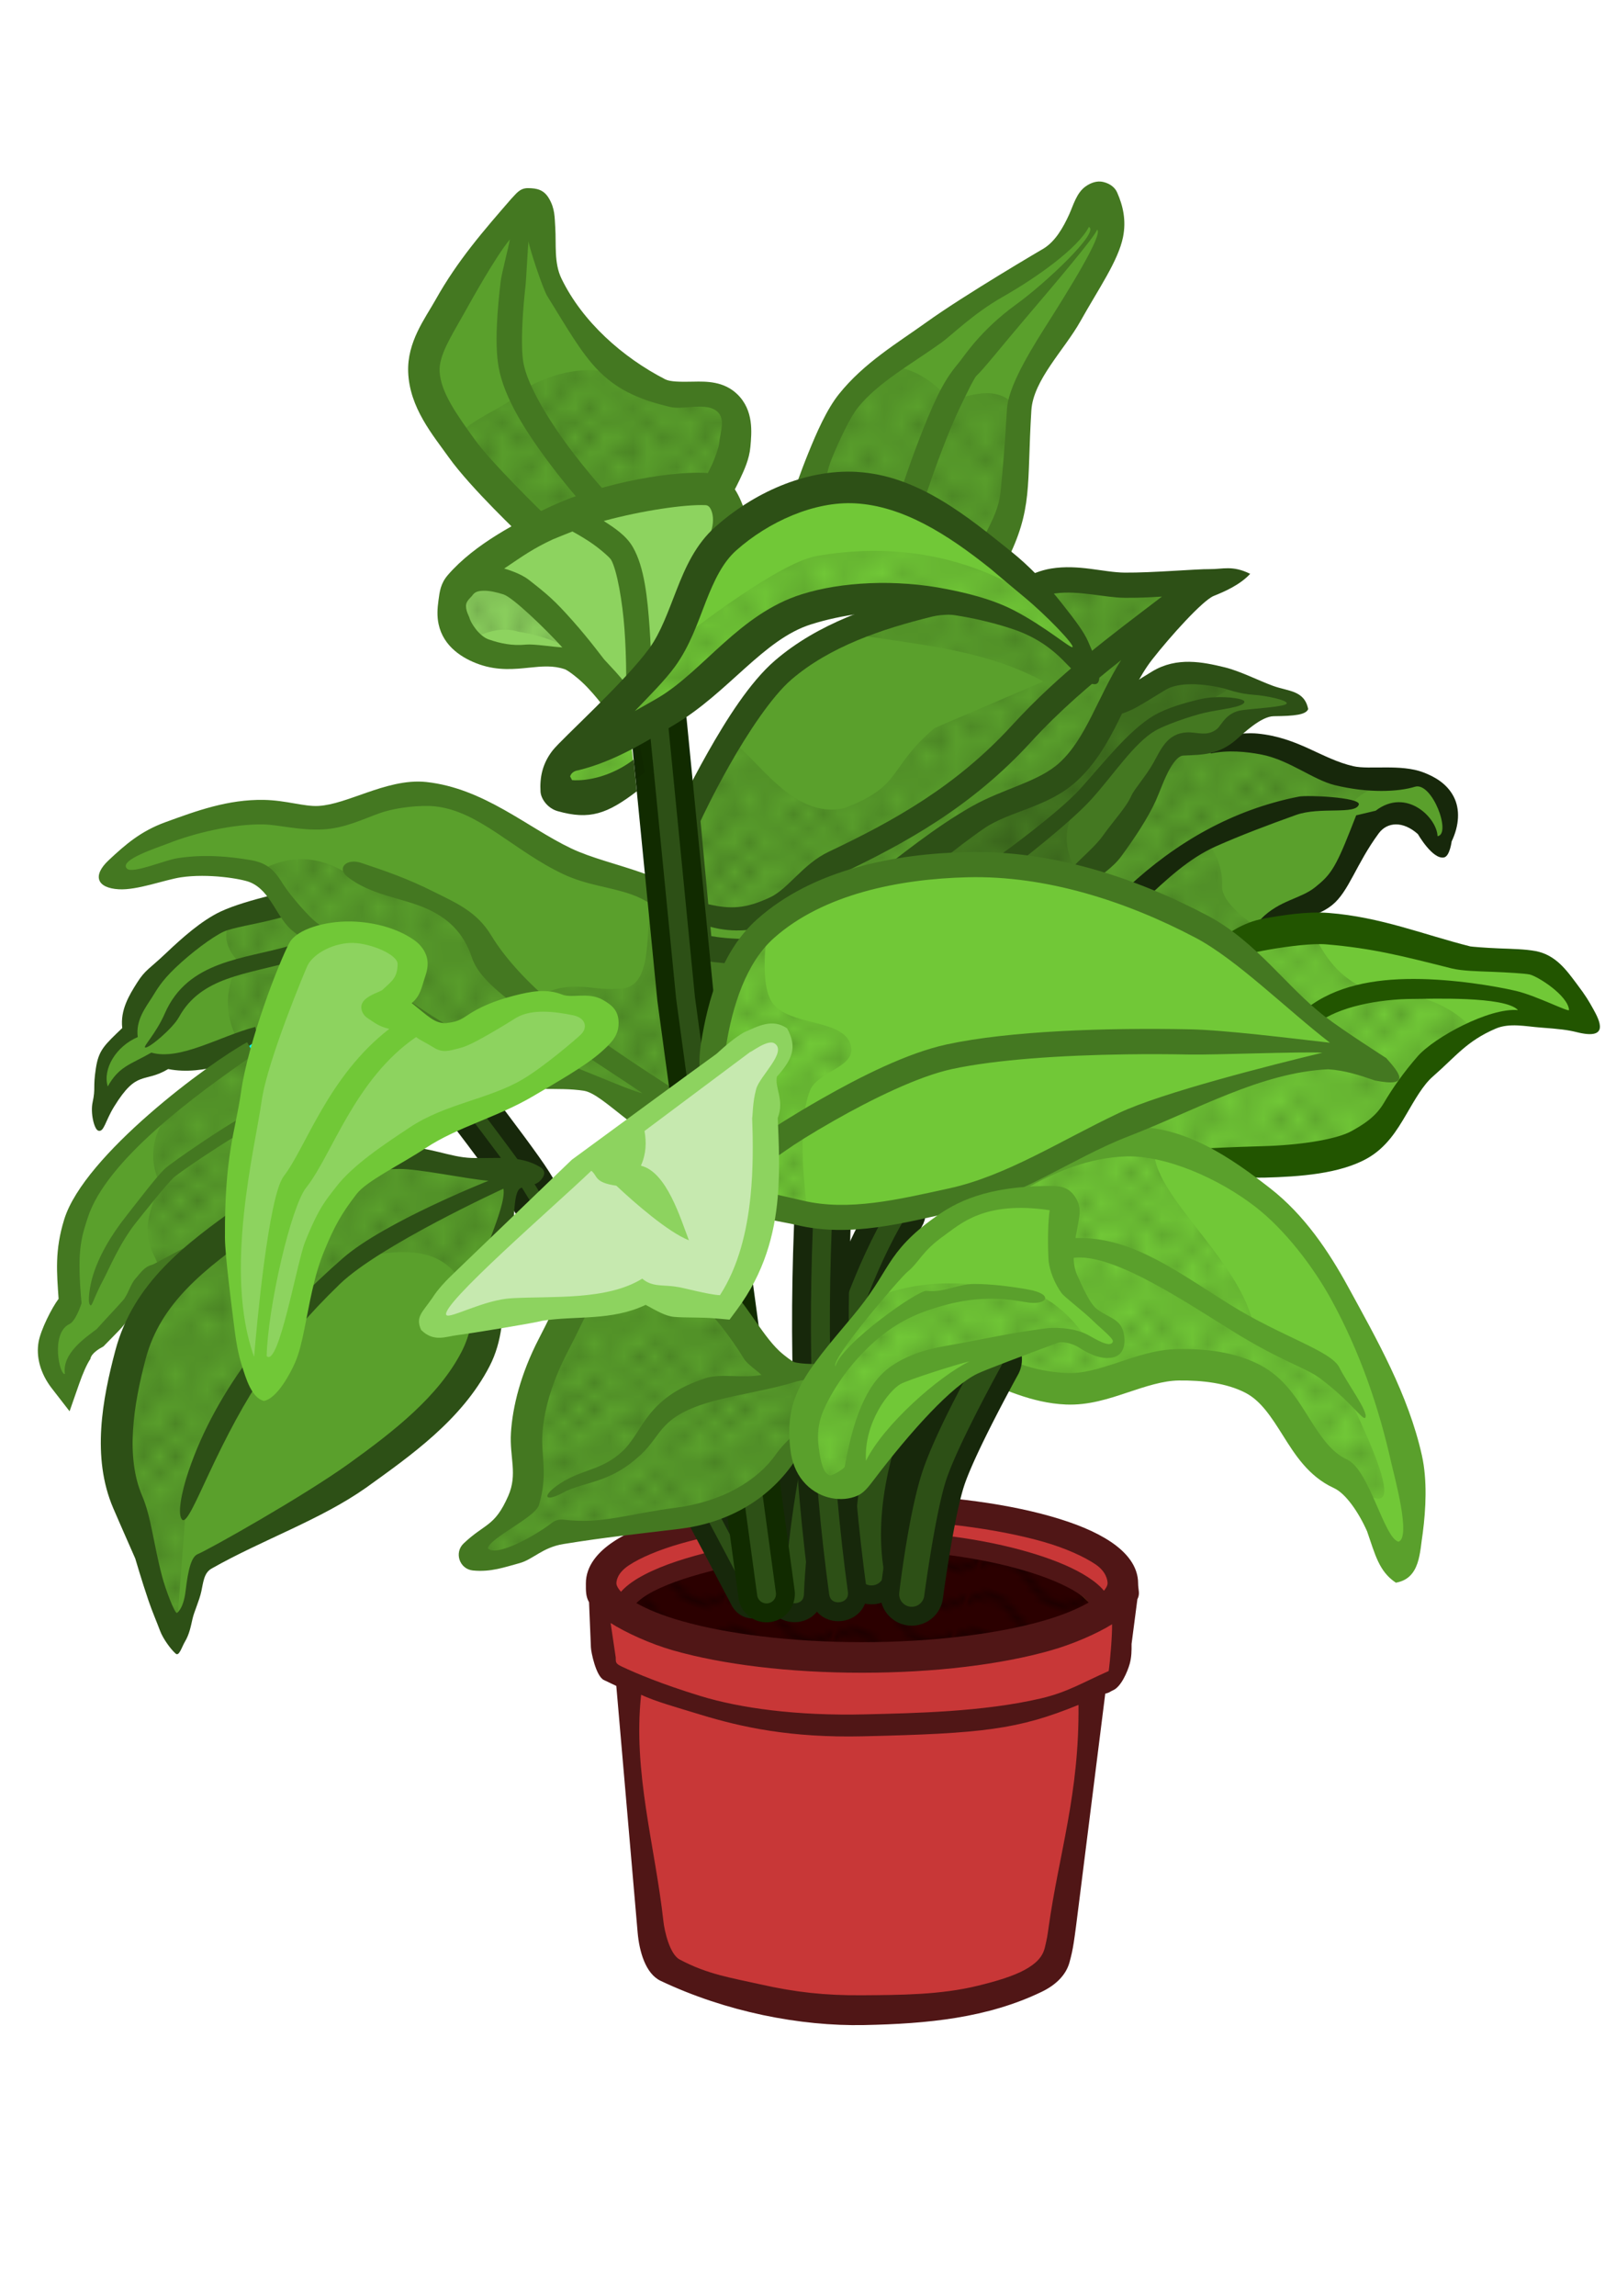 <?xml version="1.0" encoding="UTF-8" standalone="no"?>
<!-- Created with Inkscape (http://www.inkscape.org/) -->

<svg
   width="88mm"
   height="125mm"
   viewBox="0 0 311.811 442.913"
   id="svg2"
   version="1.1"
   inkscape:version="1.2.2 (732a01da63, 2022-12-09)"
   sodipodi:docname="plant.svg"
   xmlns:inkscape="http://www.inkscape.org/namespaces/inkscape"
   xmlns:sodipodi="http://sodipodi.sourceforge.net/DTD/sodipodi-0.dtd"
   xmlns:xlink="http://www.w3.org/1999/xlink"
   xmlns="http://www.w3.org/2000/svg"
   xmlns:svg="http://www.w3.org/2000/svg"
   xmlns:rdf="http://www.w3.org/1999/02/22-rdf-syntax-ns#"
   xmlns:cc="http://creativecommons.org/ns#"
   xmlns:dc="http://purl.org/dc/elements/1.1/">
  <title
     id="title4136">potted plant - coloured</title>
  <defs
     id="defs4">
    <pattern
       inkscape:collect="always"
       xlink:href="#Polkadots-large"
       id="pattern7422"
       patternTransform="scale(0.962,0.85)" />
    <pattern
       inkscape:collect="always"
       xlink:href="#Polkadots-large"
       id="pattern7321"
       patternTransform="scale(0.787,0.962)" />
    <pattern
       inkscape:collect="always"
       xlink:href="#Polkadots-large"
       id="pattern7220"
       patternTransform="scale(0.949,1.002)" />
    <pattern
       inkscape:collect="always"
       xlink:href="#Polkadots-large"
       id="pattern7119"
       patternTransform="scale(0.816,0.825)" />
    <pattern
       inkscape:collect="always"
       xlink:href="#Polkadots-large"
       id="pattern6915"
       patternTransform="scale(0.967,0.984)" />
    <pattern
       inkscape:collect="always"
       xlink:href="#Polkadots-large"
       id="pattern6814"
       patternTransform="scale(0.837,0.787)" />
    <pattern
       inkscape:collect="always"
       xlink:href="#Polkadots-large"
       id="pattern6713"
       patternTransform="scale(0.887,0.962)" />
    <pattern
       inkscape:collect="always"
       xlink:href="#Polkadots-large"
       id="pattern6594"
       patternTransform="scale(0.914,1.029)" />
    <pattern
       inkscape:collect="always"
       xlink:href="#Polkadots-large"
       id="pattern6493"
       patternTransform="scale(0.861,0.878)" />
    <pattern
       inkscape:collect="always"
       xlink:href="#Polkadots-large"
       id="pattern6392"
       patternTransform="scale(0.887,0.925)" />
    <pattern
       inkscape:collect="always"
       xlink:href="#Polkadots-large"
       id="pattern6291"
       patternTransform="scale(0.962,0.962)" />
    <pattern
       inkscape:collect="always"
       xlink:href="#Polkadots-large"
       id="pattern6190"
       patternTransform="scale(0.875,0.844)" />
    <pattern
       inkscape:collect="always"
       xlink:href="#Polkadots-large"
       id="pattern6091"
       patternTransform="matrix(0.85,0,0,0.744,-1.312,-3.312)" />
    <pattern
       inkscape:collect="always"
       xlink:href="#Polkadots-large"
       id="pattern5975"
       patternTransform="scale(1.1,0.975)" />
    <pattern
       inkscape:collect="always"
       xlink:href="#Polkadots-large"
       id="pattern5874"
       patternTransform="scale(0.831,0.819)" />
    <pattern
       inkscape:collect="always"
       xlink:href="#Polkadots-large"
       id="pattern5773"
       patternTransform="matrix(0.785,0.002,-0.003,0.956,-0.869,1.47)" />
    <pattern
       inkscape:stockid="Polka dots, large"
       id="Polkadots-large"
       patternTransform="translate(0,0) scale(10,10)"
       height="10"
       width="10"
       patternUnits="userSpaceOnUse"
       inkscape:collect="always">
      <circle
         id="circle5452"
         r="0.45"
         cy="0.810"
         cx="2.567"
         style="fill:black;stroke:none" />
      <circle
         id="circle5454"
         r="0.45"
         cy="2.33"
         cx="3.048"
         style="fill:black;stroke:none" />
      <circle
         id="circle5456"
         r="0.45"
         cy="2.415"
         cx="4.418"
         style="fill:black;stroke:none" />
      <circle
         id="circle5458"
         r="0.45"
         cy="3.029"
         cx="1.844"
         style="fill:black;stroke:none" />
      <circle
         id="circle5460"
         r="0.45"
         cy="1.363"
         cx="6.08"
         style="fill:black;stroke:none" />
      <circle
         id="circle5462"
         r="0.45"
         cy="4.413"
         cx="5.819"
         style="fill:black;stroke:none" />
      <circle
         id="circle5464"
         r="0.45"
         cy="4.048"
         cx="4.305"
         style="fill:black;stroke:none" />
      <circle
         id="circle5466"
         r="0.45"
         cy="3.045"
         cx="5.541"
         style="fill:black;stroke:none" />
      <circle
         id="circle5468"
         r="0.45"
         cy="5.527"
         cx="4.785"
         style="fill:black;stroke:none" />
      <circle
         id="circle5470"
         r="0.45"
         cy="5.184"
         cx="2.667"
         style="fill:black;stroke:none" />
      <circle
         id="circle5472"
         r="0.45"
         cy="1.448"
         cx="7.965"
         style="fill:black;stroke:none" />
      <circle
         id="circle5474"
         r="0.45"
         cy="5.049"
         cx="7.047"
         style="fill:black;stroke:none" />
      <circle
         id="circle5476"
         r="0.45"
         cy="0.895"
         cx="4.340"
         style="fill:black;stroke:none" />
      <circle
         id="circle5478"
         r="0.45"
         cy="0.340"
         cx="7.125"
         style="fill:black;stroke:none" />
      <circle
         id="circle5480"
         r="0.45"
         cy="1.049"
         cx="9.553"
         style="fill:black;stroke:none" />
      <circle
         id="circle5482"
         r="0.45"
         cy="2.689"
         cx="7.006"
         style="fill:black;stroke:none" />
      <circle
         id="circle5484"
         r="0.45"
         cy="2.689"
         cx="8.909"
         style="fill:black;stroke:none" />
      <circle
         id="circle5486"
         r="0.45"
         cy="4.407"
         cx="9.315"
         style="fill:black;stroke:none" />
      <circle
         id="circle5488"
         r="0.45"
         cy="3.870"
         cx="7.820"
         style="fill:black;stroke:none" />
      <circle
         id="circle5490"
         r="0.45"
         cy="5.948"
         cx="8.270"
         style="fill:black;stroke:none" />
      <circle
         id="circle5492"
         r="0.45"
         cy="7.428"
         cx="7.973"
         style="fill:black;stroke:none" />
      <circle
         id="circle5494"
         r="0.45"
         cy="8.072"
         cx="9.342"
         style="fill:black;stroke:none" />
      <circle
         id="circle5496"
         r="0.45"
         cy="9.315"
         cx="8.206"
         style="fill:black;stroke:none" />
      <circle
         id="circle5498"
         r="0.45"
         cy="9.475"
         cx="9.682"
         style="fill:black;stroke:none" />
      <circle
         id="circle5500"
         r="0.45"
         cy="6.186"
         cx="9.688"
         style="fill:black;stroke:none" />
      <circle
         id="circle5502"
         r="0.45"
         cy="6.296"
         cx="3.379"
         style="fill:black;stroke:none" />
      <circle
         id="circle5504"
         r="0.45"
         cy="8.204"
         cx="2.871"
         style="fill:black;stroke:none" />
      <circle
         id="circle5506"
         r="0.45"
         cy="8.719"
         cx="4.59"
         style="fill:black;stroke:none" />
      <circle
         id="circle5508"
         r="0.45"
         cy="9.671"
         cx="3.181"
         style="fill:black;stroke:none" />
      <circle
         id="circle5510"
         r="0.45"
         cy="7.315"
         cx="5.734"
         style="fill:black;stroke:none" />
      <circle
         id="circle5512"
         r="0.45"
         cy="6.513"
         cx="6.707"
         style="fill:black;stroke:none" />
      <circle
         id="circle5514"
         r="0.45"
         cy="9.670"
         cx="5.730"
         style="fill:black;stroke:none" />
      <circle
         id="circle5516"
         r="0.45"
         cy="8.373"
         cx="6.535"
         style="fill:black;stroke:none" />
      <circle
         id="circle5518"
         r="0.45"
         cy="7.154"
         cx="4.37"
         style="fill:black;stroke:none" />
      <circle
         id="circle5520"
         r="0.45"
         cy="7.25"
         cx="0.622"
         style="fill:black;stroke:none" />
      <circle
         id="circle5522"
         r="0.45"
         cy="5.679"
         cx="0.831"
         style="fill:black;stroke:none" />
      <circle
         id="circle5524"
         r="0.45"
         cy="8.519"
         cx="1.257"
         style="fill:black;stroke:none" />
      <circle
         id="circle5526"
         r="0.45"
         cy="6.877"
         cx="1.989"
         style="fill:black;stroke:none" />
      <circle
         id="circle5528"
         r="0.45"
         cy="3.181"
         cx="0.374"
         style="fill:black;stroke:none" />
      <circle
         id="circle5530"
         r="0.45"
         cy="1.664"
         cx="1.166"
         style="fill:black;stroke:none" />
      <circle
         id="circle5532"
         r="0.45"
         cy="0.093"
         cx="1.151"
         style="fill:black;stroke:none" />
      <circle
         id="circle5534"
         r="0.45"
         cy="10.093"
         cx="1.151"
         style="fill:black;stroke:none" />
      <circle
         id="circle5536"
         r="0.45"
         cy="4.451"
         cx="1.302"
         style="fill:black;stroke:none" />
      <circle
         id="circle5538"
         r="0.45"
         cy="3.763"
         cx="3.047"
         style="fill:black;stroke:none" />
    </pattern>
    <pattern
       inkscape:collect="always"
       xlink:href="#Wavy"
       id="pattern5719"
       patternTransform="matrix(0.194,0.069,-0.124,0.347,2.287,0.416)" />
    <pattern
       inkscape:stockid="Wavy"
       id="Wavy"
       height="5.181"
       width="30.066"
       patternUnits="userSpaceOnUse"
       inkscape:collect="always"
       inkscape:isstock="true">
      <path
         id="path5630"
         d="M 7.597,0.061 C 5.079,-0.187 2.656,0.302 -0.01,1.788 L -0.01,3.061 C 2.773,1.431 5.173,1.052 7.472,1.280 C 9.770,1.508 11.969,2.361 14.253,3.218 C 18.820,4.931 23.804,6.676 30.066,3.061 L 30.062,1.788 C 23.622,5.497 19.246,3.770 14.691,2.061 C 12.413,1.207 10.115,0.311 7.597,0.061 z "
         style="fill:black;stroke:none;" />
    </pattern>
  </defs>
  <sodipodi:namedview
     id="base"
     pagecolor="#ffffff"
     bordercolor="#666666"
     borderopacity="1.0"
     inkscape:pageopacity="0.0"
     inkscape:pageshadow="2"
     inkscape:zoom="1.4142136"
     inkscape:cx="54.447221"
     inkscape:cy="216.72822"
     inkscape:document-units="mm"
     inkscape:current-layer="layer2"
     showgrid="false"
     borderlayer="true"
     inkscape:window-width="2560"
     inkscape:window-height="1309"
     inkscape:window-x="0"
     inkscape:window-y="0"
     inkscape:window-maximized="1"
     inkscape:snap-global="false"
     inkscape:showpageshadow="0"
     inkscape:pagecheckerboard="0"
     inkscape:deskcolor="#d1d1d1" />
  <g
     inkscape:groupmode="layer"
     id="layer2"
     inkscape:label="Ebene 2"
     style="display:inline">
    <g
       id="g7123"
       transform="matrix(3.427,0,0,3.427,-16.301,32.113)">
      <path
         sodipodi:nodetypes="ccccccccccc"
         inkscape:connector-curvature="0"
         id="path4210"
         d="M 34.812,20.549 29,13.362 c -1.201,-1.37 -0.86,-2.459 -0.25,-3.5 1.537,-2.851 3.017,-5.734 5.688,-7.938 l 1.438,4.625 c 1.201,2.692 2.803,4.316 4.5,5.688 l 3.188,0.562 c 0.806,0.173 2.163,-0.079 2.812,1.188 l -1.25,4.25 -6.125,0.625 z"
         style="fill:#5aa02c;fill-rule:evenodd;stroke:#ffcc00;stroke-width:0.291;stroke-linecap:butt;stroke-linejoin:miter;stroke-miterlimit:4;stroke-dasharray:none;stroke-opacity:1" />
      <path
         style="display:inline;opacity:0.304;fill:url(#pattern7119);fill-opacity:1;fill-rule:evenodd;stroke:none;stroke-width:0.291;stroke-linecap:butt;stroke-linejoin:miter;stroke-miterlimit:4;stroke-dasharray:none;stroke-opacity:1"
         d="m 34.91,20.543 -4.133,-4.536 c -1.201,-1.37 2.675,-2.327 3.286,-3.367 4.127,-2.407 6.64,-0.472 7.603,0.121 l 1.994,0.032 c 0.806,0.173 2.163,-0.079 2.812,1.188 l -1.25,4.25 -6.125,0.625 z"
         id="path4210-3"
         inkscape:connector-curvature="0"
         sodipodi:nodetypes="ccccccccc" />
      <path
         sodipodi:nodetypes="sssssssccssscsssccssscsssssccsssssssss"
         inkscape:connector-curvature="0"
         id="path4190"
         d="M 34.494,1.219 C 34.012,1.211 33.805,1.556 33.562,1.799 c 0,0 -0.005,0.005 -0.008,0.008 -0.003,0.003 -0.005,0.005 -0.008,0.008 -1.55,1.787 -3.015,3.459 -4.258,5.676 -0.6,1.07 -1.617,2.386 -1.549,4.094 0.08,1.996 1.38,3.519 2.289,4.793 1.228,1.721 4.107,4.438 4.107,4.438 l 1.227,-1.281 c 0,0 -2.939,-2.849 -3.893,-4.186 -0.953,-1.335 -1.912,-2.628 -1.961,-3.834 -0.036,-0.89 0.655,-1.958 1.326,-3.156 0.559,-0.997 1.81,-3.25 2.627,-4.252 -0.059,0.419 -0.462,1.892 -0.52,2.398 -0.185,1.619 -0.341,3.487 -0.109,4.793 0.313,1.769 1.597,3.708 2.781,5.303 1.185,1.595 2.301,2.805 2.301,2.805 l 1.043,-0.961 c 0,0 -1.07,-1.161 -2.205,-2.689 -1.135,-1.528 -2.306,-3.464 -2.525,-4.703 -0.165,-0.932 -0.057,-2.813 0.123,-4.385 0.033,-0.287 0.128,-2.195 0.162,-2.457 0.061,0.424 0.815,2.694 1.055,3.08 2.291,3.695 3.008,5.336 6.926,6.246 0.746,0.173 1.885,-0.247 2.545,0.18 0.626,0.405 0.266,1.204 0.203,1.912 -0.016,0.175 -0.216,0.769 -0.432,1.227 -0.215,0.457 -0.422,0.814 -0.422,0.814 l 1.535,0.887 c 0,0 0.24,-0.415 0.49,-0.945 0.25,-0.53 0.533,-1.14 0.594,-1.826 0.073,-0.818 0.198,-2.057 -0.734,-2.963 -0.76,-0.739 -1.743,-0.727 -2.475,-0.711 -0.732,0.016 -1.31,0.01 -1.582,-0.129 C 39.814,10.749 37.545,8.739 36.369,6.309 35.941,5.425 36.08,4.374 36.02,3.432 35.982,2.852 36.005,2.379 35.668,1.803 35.376,1.303 34.984,1.226 34.494,1.219 Z"
         style="color:#000000;font-style:normal;font-variant:normal;font-weight:normal;font-stretch:normal;font-size:medium;line-height:normal;font-family:sans-serif;text-indent:0;text-align:start;text-decoration:none;text-decoration-line:none;text-decoration-style:solid;text-decoration-color:#000000;letter-spacing:normal;word-spacing:normal;text-transform:none;writing-mode:lr-tb;direction:ltr;baseline-shift:baseline;text-anchor:start;white-space:normal;clip-rule:nonzero;display:inline;overflow:visible;visibility:visible;opacity:1;isolation:auto;mix-blend-mode:normal;color-interpolation:sRGB;color-interpolation-filters:linearRGB;solid-color:#000000;solid-opacity:1;fill:#447821;fill-opacity:1;fill-rule:evenodd;stroke:none;stroke-width:1.772;stroke-linecap:butt;stroke-linejoin:miter;stroke-miterlimit:4;stroke-dasharray:none;stroke-dashoffset:0;stroke-opacity:1;color-rendering:auto;image-rendering:auto;shape-rendering:auto;text-rendering:auto;enable-background:accumulate" />
    </g>
    <g
       id="g7641"
       transform="matrix(3.427,0,0,3.427,-24.14,30.688)">
      <path
         sodipodi:nodetypes="sccccccccccss"
         inkscape:connector-curvature="0"
         id="path4279"
         d="M 44.493,77.326 C 42.982,77.813 40.451,79.366 40.648,80.154 l 0.354,4.861 1.326,0.795 c 0.36,6.09 0.922,11.308 1.635,15.866 3.562,1.445 7.148,2.609 10.828,2.652 3.668,0.106 7.336,-0.762 11.004,-1.945 0.585,-0.437 0.991,-1.096 1.105,-2.121 l 1.547,-14.142 c 0.66,-0.283 1.486,-0.4 1.591,-1.237 l 0.354,-5.215 C 69.965,78.711 65.316,76.868 62.524,76.398 56.589,75.399 50.221,75.479 44.493,77.326 Z"
         style="fill:#c83737;fill-rule:evenodd;stroke:#ffcc00;stroke-width:0.291;stroke-linecap:butt;stroke-linejoin:miter;stroke-miterlimit:4;stroke-dasharray:none;stroke-opacity:1" />
      <path
         style="display:inline;fill:#2b0000;fill-opacity:1;fill-rule:evenodd;stroke:#aad400;stroke-width:0.291;stroke-linecap:butt;stroke-linejoin:miter;stroke-miterlimit:4;stroke-dasharray:none;stroke-opacity:1"
         d="m 41.51,81.772 c 0,0 2.208,-2.006 5.701,-2.828 2.757,-0.649 5.609,-0.985 8.441,-0.972 3.103,0.014 6.253,0.299 9.237,1.149 3.103,0.883 4.154,2.74 4.154,2.74 0,0 -4.429,2.069 -6.806,2.519 -3.721,0.704 -7.607,0.738 -11.358,0.221 -3.232,-0.445 -9.369,-2.828 -9.369,-2.828 z"
         id="path4281-1"
         inkscape:connector-curvature="0"
         sodipodi:nodetypes="cssscssc" />
      <path
         sodipodi:nodetypes="cssscssc"
         inkscape:connector-curvature="0"
         id="path4281"
         d="m 41.709,81.613 c 0,0 2.208,-2.006 5.701,-2.828 2.757,-0.649 5.609,-0.985 8.441,-0.972 3.103,0.014 6.253,0.299 9.237,1.149 3.103,0.883 4.154,2.74 4.154,2.74 0,0 -4.429,2.069 -6.806,2.519 -3.721,0.704 -7.607,0.738 -11.358,0.221 -3.232,-0.445 -9.369,-2.828 -9.369,-2.828 z"
         style="opacity:0.31;fill:url(#pattern5719);fill-opacity:1;fill-rule:evenodd;stroke:#aad400;stroke-width:0.291;stroke-linecap:butt;stroke-linejoin:miter;stroke-miterlimit:4;stroke-dasharray:none;stroke-opacity:1" />
      <path
         sodipodi:nodetypes="ssssccscsssssscssccsssssssscsssssccssssssscssscssscsssccsssscccsscssssssssc"
         inkscape:connector-curvature="0"
         id="path4157"
         d="m 55.578,75.142 c -4.122,0 -7.851,0.468 -10.619,1.254 -1.384,0.393 -2.529,0.858 -3.393,1.438 -0.864,0.58 -1.535,1.353 -1.535,2.338 0,0.402 -0.013,0.729 0.178,1.061 l 0.105,2.542 c 0.006,0.255 0.287,1.625 0.729,1.834 0.442,0.21 0.628,0.298 0.701,0.334 l 1.201,13.877 c 0.092,1.058 0.44,2.317 1.293,2.722 3.684,1.748 7.862,2.563 11.455,2.49 3.587,-0.072 6.936,-0.397 10,-1.871 0.796,-0.383 1.375,-0.944 1.57,-1.67 0.211,-0.784 0.24,-1.004 0.561,-3.57 0.32,-2.566 1.45,-11.544 1.45,-11.544 0.276,-0.063 0.271,-0.121 0.422,-0.182 0.474,-0.19 0.836,-1.078 0.95,-1.479 0.11,-0.389 0.113,-0.763 0.109,-1.137 l 0.328,-2.517 c 0.165,-0.312 0.041,-0.52 0.041,-0.891 0,-0.985 -0.672,-1.758 -1.535,-2.338 -0.864,-0.58 -2.006,-1.045 -3.391,-1.438 -2.768,-0.786 -6.5,-1.254 -10.621,-1.254 z m -0.014,1.451 c 3.99,0 7.66,0.509 10.207,1.232 1.274,0.362 2.322,0.85 2.945,1.268 0.623,0.418 0.689,0.912 0.689,1.078 0,0.092 -0.058,0.236 -0.205,0.414 -0.235,-0.288 -0.556,-0.543 -0.926,-0.781 -0.731,-0.472 -1.717,-0.895 -2.896,-1.266 -2.359,-0.741 -5.49,-1.259 -8.77,-1.293 -2.544,-0.026 -6.209,0.357 -9.287,1.078 -1.539,0.361 -2.928,0.803 -3.975,1.348 -0.523,0.272 -0.963,0.568 -1.297,0.924 -0.014,0.015 -0.025,0.033 -0.039,0.049 -0.187,-0.205 -0.26,-0.371 -0.26,-0.473 0,-0.166 0.067,-0.59 0.689,-1.008 0.623,-0.418 1.685,-0.879 2.959,-1.24 2.547,-0.723 6.174,-1.33 10.164,-1.33 z m 1.033,1.715 c 3.174,0.033 6.227,0.541 8.463,1.244 1.118,0.351 2.031,0.755 2.637,1.146 0.307,0.198 0.514,0.39 0.646,0.549 -0.627,0.364 -1.513,0.732 -2.615,1.045 -2.547,0.723 -6.161,1.188 -10.15,1.188 -3.99,0 -7.603,-0.464 -10.15,-1.188 -1.068,-0.303 -1.931,-0.657 -2.555,-1.01 0.213,-0.214 0.536,-0.447 0.965,-0.67 0.911,-0.474 2.239,-0.905 3.727,-1.254 2.975,-0.697 6.608,-1.076 9.033,-1.051 z m -15.172,4.094 c 0.845,0.535 2.227,1.174 3.533,1.545 2.768,0.786 6.498,1.254 10.619,1.254 4.122,0 7.853,-0.468 10.621,-1.254 1.28,-0.363 2.622,-0.954 3.459,-1.475 0.014,0.609 -0.11,2.091 -0.191,2.633 -1.478,0.654 -2.332,1.195 -3.812,1.54 -3.271,0.763 -7.116,0.829 -9.881,0.897 -3.881,0.096 -7.07,-0.352 -9.279,-1.028 -2.208,-0.676 -3.635,-1.281 -4.429,-1.655 -0.373,-0.176 -0.349,-0.243 -0.354,-0.527 z m 1.717,4.039 c 0.819,0.382 1.927,0.686 3.329,1.115 2.339,0.716 5.102,1.315 9.139,1.223 6.754,-0.155 8.753,-0.379 12.157,-1.769 0.054,5.004 -1.106,8.388 -1.686,12.545 -0.066,0.473 -0.083,0.582 -0.207,1.109 -0.124,0.527 -0.487,0.909 -1.144,1.266 -0.658,0.357 -1.58,0.632 -2.631,0.889 -2.102,0.515 -4.37,0.522 -6.545,0.536 -2.052,0.013 -3.704,-0.166 -5.674,-0.609 -1.65,-0.372 -2.996,-0.561 -4.573,-1.407 -0.56,-0.301 -0.851,-1.61 -0.909,-2.134 -0.468,-4.249 -1.73,-8.41 -1.256,-12.764 z"
         style="color:#000000;font-style:normal;font-variant:normal;font-weight:normal;font-stretch:normal;font-size:medium;line-height:normal;font-family:sans-serif;text-indent:0;text-align:start;text-decoration:none;text-decoration-line:none;text-decoration-style:solid;text-decoration-color:#000000;letter-spacing:normal;word-spacing:normal;text-transform:none;writing-mode:lr-tb;direction:ltr;baseline-shift:baseline;text-anchor:start;white-space:normal;clip-rule:nonzero;display:inline;overflow:visible;visibility:visible;opacity:1;isolation:auto;mix-blend-mode:normal;color-interpolation:sRGB;color-interpolation-filters:linearRGB;solid-color:#000000;solid-opacity:1;fill:#501616;fill-opacity:1;fill-rule:evenodd;stroke:none;stroke-width:1.417;stroke-linecap:butt;stroke-linejoin:miter;stroke-miterlimit:4;stroke-dasharray:none;stroke-dashoffset:0;stroke-opacity:1;color-rendering:auto;image-rendering:auto;shape-rendering:auto;text-rendering:auto;enable-background:accumulate" />
    </g>
    <path
       style="color:#000000;font-style:normal;font-variant:normal;font-weight:normal;font-stretch:normal;font-size:medium;line-height:normal;font-family:sans-serif;text-indent:0;text-align:start;text-decoration:none;text-decoration-line:none;text-decoration-style:solid;text-decoration-color:#000000;letter-spacing:normal;word-spacing:normal;text-transform:none;writing-mode:lr-tb;direction:ltr;baseline-shift:baseline;text-anchor:start;white-space:normal;clip-rule:nonzero;display:inline;overflow:visible;visibility:visible;opacity:1;isolation:auto;mix-blend-mode:normal;color-interpolation:sRGB;color-interpolation-filters:linearRGB;solid-color:#000000;solid-opacity:1;fill:#2d5016;fill-opacity:1;fill-rule:evenodd;stroke:#17280b;stroke-width:3.643;stroke-linecap:round;stroke-linejoin:miter;stroke-miterlimit:4;stroke-dasharray:none;stroke-dashoffset:0;stroke-opacity:1;color-rendering:auto;image-rendering:auto;shape-rendering:auto;text-rendering:auto;enable-background:accumulate"
       d="m 81.299,198.457 c -2.438,0.159 -3.699,2.986 -2.189,4.906 0,0 17.072,21.936 20.102,26.781 15.02,24.011 43.465,78.481 43.465,78.481 1.779,3.737 7.365,0.923 5.422,-2.731 0,0 -28.325,-54.329 -43.739,-78.97 -3.425,-5.475 -20.424,-27.243 -20.424,-27.243 -0.614,-0.83 -1.607,-1.291 -2.637,-1.225 z"
       id="path4176"
       inkscape:connector-curvature="0"
       sodipodi:nodetypes="ccsccscc" />
    <g
       id="g6818"
       transform="matrix(3.427,0,0,3.427,-16.301,32.113)">
      <path
         sodipodi:nodetypes="cccccccccccccccc"
         inkscape:connector-curvature="0"
         id="path4185"
         d="m 71.812,32.549 4.312,-0.062 4.438,1.938 4.312,-0.062 c 0.5,0.479 1.088,0.694 1.438,1.625 l 0.125,1.188 -0.5,1.25 -1.75,-1.688 c -1.118,-0.652 -1.598,-0.03 -2.25,0.25 l -2.438,4 -5.312,3.062 -5.562,-2.938 -2.688,-1.312 3.312,-4.25 1.375,-2.75 z"
         style="fill:#5aa02c;fill-rule:evenodd;stroke:#ccff00;stroke-width:0.291;stroke-linecap:butt;stroke-linejoin:miter;stroke-miterlimit:4;stroke-dasharray:none;stroke-opacity:1" />
      <path
         sodipodi:nodetypes="cccccccccscccc"
         inkscape:connector-curvature="0"
         id="path6722"
         d="m 65.844,39.987 c 1.383,-1.224 2.645,-2.689 3.531,-4.906 l 1.656,-2.438 c 2.161,-0.583 4.232,-0.176 6.312,0.125 l 2.438,1.594 3.656,0.312 c -0.931,0.191 -1.874,0.349 -2.562,1.188 l -3.312,0.094 -4.938,2.219 c 0.289,-0.202 1.023,1.219 0.938,2.281 -0.099,1.234 2.531,2.719 2.531,2.719 l -2.188,0.531 -4.625,-2.406 z"
         style="opacity:0.312;fill:url(#pattern6814);fill-opacity:1;fill-rule:evenodd;stroke:none;stroke-width:0.291;stroke-linecap:butt;stroke-linejoin:miter;stroke-miterlimit:4;stroke-dasharray:none;stroke-opacity:1" />
      <path
         sodipodi:nodetypes="ccssscccssccssssssssscsccsscs"
         inkscape:connector-curvature="0"
         id="path4293"
         d="m 72.629,32.184 0.305,0.857 c 0.941,-0.2 1.991,-0.11 2.879,0.068 1.543,0.309 2.882,1.416 4.091,1.713 1.906,0.468 3.604,0.376 4.516,0.093 0.969,-0.3 2.078,2.67 1.275,2.783 -0.028,-1.03 -1.75,-2.761 -3.484,-1.435 l -1.096,0.26 -0.332,0.844 c -0.86,2.185 -1.154,2.539 -1.979,3.203 -0.824,0.664 -2.016,0.722 -3.064,1.799 l 0.77,0.768 c 0.788,-0.809 2.199,-0.716 3.25,-1.562 0.945,-0.762 1.344,-2.302 2.623,-4.037 0.473,-0.641 1.353,-0.72 2.207,0.043 0,0 0.825,1.442 1.469,1.312 0.326,-0.065 0.43,-0.9 0.43,-0.9 0.428,-0.897 0.485,-1.816 0.111,-2.529 -0.374,-0.714 -1.039,-1.106 -1.705,-1.359 -1.276,-0.485 -3.039,-0.139 -3.943,-0.348 -1.794,-0.413 -3.077,-1.611 -5.396,-1.836 -0.843,-0.082 -2.161,0.149 -2.926,0.264 z m 5.255,3.286 c -3.738,0.733 -6.935,2.595 -9.616,5.093 l 0.902,0.756 c 1.275,-1.188 2.502,-2.364 4.063,-3.058 1.407,-0.625 2.938,-1.2 4.489,-1.757 1.36,-0.488 3.39,0.011 3.545,-0.602 0.03,-0.394 -2.884,-0.53 -3.384,-0.432 z"
         style="color:#000000;font-style:normal;font-variant:normal;font-weight:normal;font-stretch:normal;font-size:medium;line-height:normal;font-family:sans-serif;text-indent:0;text-align:start;text-decoration:none;text-decoration-line:none;text-decoration-style:solid;text-decoration-color:#000000;letter-spacing:normal;word-spacing:normal;text-transform:none;writing-mode:lr-tb;direction:ltr;baseline-shift:baseline;text-anchor:start;white-space:normal;clip-rule:nonzero;display:inline;overflow:visible;visibility:visible;opacity:1;isolation:auto;mix-blend-mode:normal;color-interpolation:sRGB;color-interpolation-filters:linearRGB;solid-color:#000000;solid-opacity:1;fill:#17280b;fill-opacity:1;fill-rule:evenodd;stroke:none;stroke-width:1.772;stroke-linecap:butt;stroke-linejoin:miter;stroke-miterlimit:4;stroke-dasharray:none;stroke-dashoffset:0;stroke-opacity:1;color-rendering:auto;image-rendering:auto;shape-rendering:auto;text-rendering:auto;enable-background:accumulate" />
    </g>
    <g
       id="g6717"
       transform="matrix(3.427,0,0,3.427,-16.301,32.113)">
      <path
         sodipodi:nodetypes="ccccccccccccccc"
         inkscape:connector-curvature="0"
         id="path4179"
         d="m 56.375,39.424 2.938,-2.375 4.5,-2 3.312,-4.562 3.625,-1.875 c 1.125,-0.414 2.25,-0.026 3.375,0.375 1.554,0.31 2.958,0.65 3.688,1.125 l -0.062,0.375 -2.688,0.438 -1.875,1.438 -2.312,0.312 -2.75,4.938 c -0.91,0.928 -1.431,1.761 -2.812,2.375 l -4.938,-0.625 z"
         style="fill:#447821;fill-rule:evenodd;stroke:#ccff00;stroke-width:0.291;stroke-linecap:butt;stroke-linejoin:miter;stroke-miterlimit:4;stroke-dasharray:none;stroke-opacity:1" />
      <path
         sodipodi:nodetypes="ccccccccccccc"
         inkscape:connector-curvature="0"
         id="path6621"
         d="m 55.812,39.487 3.375,-2.688 4.125,-1.625 c 0.958,-0.694 1.917,-1.536 2.875,-2.562 l 0.938,-2.438 2.688,-1.062 3,-0.562 c 3.057,0.4 0.181,1.374 -1.688,2.25 -0.991,0.455 -1.918,0.464 -3.062,2 l -2.25,2.688 c -1.498,1.698 -1.16,3.281 0,4.812 -2.562,-0.735 -5.125,-1.847 -7.688,-1 z"
         style="opacity:0.317;fill:url(#pattern6713);fill-opacity:1;fill-rule:evenodd;stroke:none;stroke-width:0.291;stroke-linecap:butt;stroke-linejoin:miter;stroke-miterlimit:4;stroke-dasharray:none;stroke-opacity:1" />
      <path
         inkscape:connector-curvature="0"
         id="path4284"
         d="m 71.736,27.881 c -0.694,-0.009 -1.411,0.122 -2.104,0.541 -0.77,0.466 -1.285,0.814 -1.684,1.035 -0.399,0.222 -0.53,0.548 -0.959,0.617 l 0.084,0.932 c 0.631,-0.102 1.183,-0.293 1.689,-0.574 0.506,-0.281 0.898,-0.536 1.633,-0.98 0.735,-0.445 2.117,-0.352 3.266,-0.074 0.212,0.051 0.828,0.303 1.691,0.361 0.672,0.045 1.862,0.289 1.852,0.479 -0.011,0.198 -1.856,0.293 -2.521,0.387 -0.899,0.127 -1.153,0.845 -1.393,1.045 -0.566,0.472 -1.123,0.174 -1.717,0.205 -1.113,0.058 -1.461,0.977 -1.881,1.723 -0.42,0.745 -1.062,1.455 -1.229,1.828 -0.306,0.685 -0.939,1.325 -1.641,2.305 -0.447,0.623 -1.31,1.304 -1.766,1.85 l 0.896,1.008 c 0.693,-0.644 1.427,-1.048 1.928,-1.729 0.75,-1.019 1.529,-2.195 1.957,-3.154 0.24,-0.539 0.475,-1.234 0.777,-1.77 0.302,-0.536 0.566,-0.747 0.754,-0.756 0.57,-0.027 1.036,-0.032 1.531,-0.141 0.495,-0.108 0.994,-0.351 1.438,-0.736 0.455,-0.395 1.425,-1.333 2.141,-1.34 1.19,-0.011 1.805,-0.082 1.934,-0.4 -0.216,-1.063 -1.109,-0.991 -1.973,-1.305 -0.828,-0.301 -1.859,-0.836 -2.738,-1.049 -0.601,-0.145 -1.273,-0.297 -1.967,-0.307 z m 1.42,1.996 c -0.269,0.012 -0.533,0.042 -0.756,0.094 -0.892,0.206 -1.944,0.496 -2.697,0.945 -1.386,0.826 -2.824,2.671 -4.092,4.08 C 64.344,36.405 61.08,38.75 61.08,38.75 l 0.789,0.613 c 0,0 3.112,-2.382 4.354,-3.762 1.241,-1.38 2.378,-3.127 3.551,-3.826 0.546,-0.326 1.98,-0.833 2.83,-1.029 0.85,-0.197 2.202,-0.305 2.217,-0.615 0.008,-0.169 -0.856,-0.291 -1.664,-0.254 z"
         style="color:#000000;font-style:normal;font-variant:normal;font-weight:normal;font-stretch:normal;font-size:medium;line-height:normal;font-family:sans-serif;text-indent:0;text-align:start;text-decoration:none;text-decoration-line:none;text-decoration-style:solid;text-decoration-color:#000000;letter-spacing:normal;word-spacing:normal;text-transform:none;writing-mode:lr-tb;direction:ltr;baseline-shift:baseline;text-anchor:start;white-space:normal;clip-rule:nonzero;display:inline;overflow:visible;visibility:visible;opacity:1;isolation:auto;mix-blend-mode:normal;color-interpolation:sRGB;color-interpolation-filters:linearRGB;solid-color:#000000;solid-opacity:1;fill:#2d5016;fill-opacity:1;fill-rule:evenodd;stroke:none;stroke-width:1.772;stroke-linecap:butt;stroke-linejoin:miter;stroke-miterlimit:4;stroke-dasharray:none;stroke-dashoffset:0;stroke-opacity:1;color-rendering:auto;image-rendering:auto;shape-rendering:auto;text-rendering:auto;enable-background:accumulate" />
    </g>
    <g
       id="g7325"
       transform="matrix(3.427,0,0,3.427,-16.301,32.113)">
      <path
         sodipodi:nodetypes="ccccccccccc"
         inkscape:connector-curvature="0"
         id="path4252"
         d="m 21.25,41.362 c -1.381,0.206 -2.827,0.607 -4.375,1.312 -2.163,1.377 -3.23,2.598 -4.25,3.812 l -0.625,2.312 -1.375,1.312 -0.25,3.25 c 0.68,-0.979 0.872,-1.958 2.625,-2.938 1.228,0.023 2.391,0.209 3.938,-0.562 l 2.688,-0.812 c 0.642,-1.817 0.914,-3.588 2.812,-5.562 -1.247,-1.24 -1.247,-1.701 -1.188,-2.125 z"
         style="fill:#5aa02c;fill-rule:evenodd;stroke:#aad400;stroke-width:0.291;stroke-linecap:butt;stroke-linejoin:miter;stroke-miterlimit:4;stroke-dasharray:none;stroke-opacity:1" />
      <path
         sodipodi:nodetypes="ccccccc"
         inkscape:connector-curvature="0"
         id="path7229"
         d="m 20.594,41.511 -2.74,0.707 c -0.498,0.803 -0.558,1.643 0.354,2.563 -0.911,1.687 -0.767,3.233 0.088,4.685 l 1.237,-0.53 c 0.811,-1.994 1.414,-4.108 3.005,-5.657 -1.121,-0.495 -1.349,-1.168 -1.945,-1.768 z"
         style="opacity:0.299;fill:url(#pattern7321);fill-opacity:1;fill-rule:evenodd;stroke:none;stroke-width:0.291;stroke-linecap:butt;stroke-linejoin:miter;stroke-miterlimit:4;stroke-dasharray:none;stroke-opacity:1" />
      <path
         inkscape:connector-curvature="0"
         id="path4311"
         d="m 21.484,40.672 c 0,0 -0.741,0.16 -1.637,0.395 -0.896,0.234 -1.925,0.523 -2.662,0.869 -1.083,0.509 -2.18,1.489 -3.096,2.359 -0.916,0.871 -1.152,0.918 -1.607,1.637 -0.451,0.712 -0.962,1.546 -0.842,2.564 -1.004,0.965 -1.328,1.233 -1.486,2.27 -0.173,1.129 -0.001,1.069 -0.184,1.916 -0.129,0.6 0.09,1.518 0.318,1.59 0.326,0.103 0.382,-0.523 0.893,-1.352 1.304,-2.115 1.66,-1.291 3.045,-2.115 2.049,0.403 4.164,-0.615 5.188,-0.963 l -0.283,-1.41 c -1.993,0.521 -4.24,1.912 -5.852,1.447 -1.177,0.676 -1.82,0.763 -2.455,1.906 -0.299,-0.977 0.454,-2.254 1.689,-2.781 -0.129,-0.937 0.438,-1.66 0.818,-2.258 0.246,-0.386 0.491,-0.869 1.316,-1.654 0.863,-0.821 2.044,-1.712 2.695,-2.018 0.472,-0.222 1.873,-0.444 2.73,-0.668 0.857,-0.224 1.699,-0.424 1.699,-0.424 z m -0.391,3.189 c -2.601,0.759 -5.753,0.832 -7.053,3.805 -0.51,1.166 -1.25,1.883 -1.109,1.926 0.204,0.062 1.549,-1.07 1.9,-1.709 1.26,-2.291 3.831,-2.398 6.426,-3.154 z"
         style="color:#000000;font-style:normal;font-variant:normal;font-weight:normal;font-stretch:normal;font-size:medium;line-height:normal;font-family:sans-serif;text-indent:0;text-align:start;text-decoration:none;text-decoration-line:none;text-decoration-style:solid;text-decoration-color:#000000;letter-spacing:normal;word-spacing:normal;text-transform:none;writing-mode:lr-tb;direction:ltr;baseline-shift:baseline;text-anchor:start;white-space:normal;clip-rule:nonzero;display:inline;overflow:visible;visibility:visible;opacity:1;isolation:auto;mix-blend-mode:normal;color-interpolation:sRGB;color-interpolation-filters:linearRGB;solid-color:#000000;solid-opacity:1;fill:#2d5016;fill-opacity:1;fill-rule:evenodd;stroke:none;stroke-width:1.772;stroke-linecap:butt;stroke-linejoin:miter;stroke-miterlimit:4;stroke-dasharray:none;stroke-dashoffset:0;stroke-opacity:1;color-rendering:auto;image-rendering:auto;shape-rendering:auto;text-rendering:auto;enable-background:accumulate" />
    </g>
    <g
       id="g6616"
       transform="matrix(3.427,0,0,3.427,-16.301,32.113)">
      <path
         sodipodi:nodetypes="ccccccccccccccccccc"
         inkscape:connector-curvature="0"
         id="path4240"
         d="m 42.188,54.299 -4,-2.688 -5.688,-0.938 -6.188,-4.062 -5.875,-5.312 -1.438,-1.75 h -4.25 l -3.25,0.75 -0.625,-0.75 2.125,-1.75 6.25,-1.625 4.125,0.625 4.812,-1.5 2.875,0.438 5.625,3.625 5.75,1.875 c 1.368,0.859 2.38,2.373 2.75,5.062 v 5.75 c -0.783,1.725 -1.891,1.99 -3,2.25 z"
         style="fill:#5aa02c;fill-rule:evenodd;stroke:#ff00ff;stroke-width:0.291;stroke-linecap:butt;stroke-linejoin:miter;stroke-miterlimit:4;stroke-dasharray:none;stroke-opacity:1" />
      <path
         sodipodi:nodetypes="ccccccccccsc"
         inkscape:connector-curvature="0"
         id="path6502"
         d="m 42.957,53.973 -5.303,-2.475 c -3.249,-0.503 -4.847,-0.986 -7.601,-1.945 -2.303,-2.233 -5.476,-3.945 -7.778,-6.187 l -2.917,-3.712 c 1.746,-0.972 3.351,-0.824 4.861,0.088 1.804,0.349 3.637,0.741 6.364,2.475 1.116,1.642 1.952,2.904 3.977,4.773 2.228,-1.393 3.349,-0.569 4.95,-0.707 2.272,0.107 1.436,-3.671 2.033,-5.657 0.589,0.732 1.694,1.047 2.403,2.467 1.876,3.754 2.751,9.051 -0.989,10.88 z"
         style="opacity:0.31;fill:url(#pattern6594);fill-opacity:1;fill-rule:evenodd;stroke:none;stroke-width:0.291;stroke-linecap:butt;stroke-linejoin:miter;stroke-miterlimit:4;stroke-dasharray:none;stroke-opacity:1" />
      <path
         sodipodi:nodetypes="ssssssssssssscccsssssssscsssssssssssssssssccssssss"
         inkscape:connector-curvature="0"
         id="path4217"
         d="m 25.406,35.244 c -0.999,0.345 -1.898,0.702 -2.713,0.75 -0.808,0.048 -1.824,-0.318 -3.084,-0.34 -2.017,-0.035 -3.788,0.616 -5.54,1.255 -1.367,0.498 -2.228,1.233 -3.202,2.149 -0.913,0.858 -0.666,1.557 0.581,1.628 1.042,0.059 2.589,-0.538 3.497,-0.674 1.53,-0.23 3.398,0.081 3.877,0.273 1.201,0.482 1.517,2.059 2.432,2.76 1.577,1.208 2.648,2.425 4.4,3.723 2.196,1.627 4.322,3.908 7.271,4.854 1.566,0.502 3.207,0.164 4.721,0.408 0.557,0.09 1.379,0.807 2.225,1.467 0.846,0.66 1.749,1.46 3.002,1.26 l -0.162,-1.016 c 0.775,-0.171 0.952,-1.197 0.277,-1.617 -2.125,-1.373 -4.486,-2.905 -6.404,-4.42 -1.918,-1.515 -3.353,-3.069 -4.166,-4.415 -0.813,-1.346 -1.947,-1.819 -3.273,-2.482 -1.479,-0.74 -2.671,-1.146 -4.061,-1.611 -0.793,-0.266 -1.406,0.285 -0.747,0.8 1.279,1 2.954,1.159 4.295,1.717 1.341,0.558 2.228,1.418 2.694,2.817 0.466,1.399 2.31,2.523 4.327,4.116 0.44,0.347 4.788,3.168 5.258,3.511 -0.468,-0.025 -4.971,-2.036 -5.39,-2.025 -0.788,0.02 -1.466,0.011 -2.01,-0.18 -2.411,-0.847 -4.177,-1.854 -6.523,-3.592 -1.592,-1.179 -2.704,-2.51 -4.439,-3.824 -0.375,-0.284 -1.414,-1.451 -1.824,-2.092 -0.409,-0.641 -0.759,-1.211 -1.826,-1.396 -1.284,-0.222 -2.683,-0.341 -4.169,-0.11 -0.7,0.109 -2.511,0.89 -2.822,0.589 -0.498,-0.483 1.705,-1.181 2.308,-1.419 1.491,-0.591 3.671,-1.104 5.361,-1.074 0.854,0.015 2.088,0.357 3.39,0.28 1.203,-0.071 2.195,-0.564 3.149,-0.906 0.954,-0.342 2.356,-0.472 3.124,-0.391 2.505,0.264 4.421,2.484 7.202,3.803 1.368,0.649 2.576,0.704 3.861,1.154 1.285,0.45 2.316,1.436 2.945,2.329 0.66,0.938 1,3.204 1.025,5.168 0.026,1.964 -0.168,3.621 -0.168,3.621 l 1.76,0.205 c 0,0 0.207,-1.756 0.18,-3.85 -0.027,-2.093 -0.193,-4.526 -1.348,-6.166 C 43.741,40.921 42.3,40.244 40.887,39.75 39.474,39.256 38.039,38.918 36.92,38.387 34.466,37.222 32.006,34.995 28.75,34.646 c -1.155,-0.123 -2.352,0.256 -3.344,0.598 z"
         style="color:#000000;font-style:normal;font-variant:normal;font-weight:normal;font-stretch:normal;font-size:medium;line-height:normal;font-family:sans-serif;text-indent:0;text-align:start;text-decoration:none;text-decoration-line:none;text-decoration-style:solid;text-decoration-color:#000000;letter-spacing:normal;word-spacing:normal;text-transform:none;writing-mode:lr-tb;direction:ltr;baseline-shift:baseline;text-anchor:start;white-space:normal;clip-rule:nonzero;display:inline;overflow:visible;visibility:visible;opacity:1;isolation:auto;mix-blend-mode:normal;color-interpolation:sRGB;color-interpolation-filters:linearRGB;solid-color:#000000;solid-opacity:1;fill:#447821;fill-opacity:1;fill-rule:evenodd;stroke:none;stroke-width:1.772;stroke-linecap:butt;stroke-linejoin:miter;stroke-miterlimit:4;stroke-dasharray:none;stroke-dashoffset:0;stroke-opacity:1;color-rendering:auto;image-rendering:auto;shape-rendering:auto;text-rendering:auto;enable-background:accumulate" />
    </g>
    <g
       id="g6919"
       transform="matrix(3.427,0,0,3.427,-16.301,32.113)">
      <path
         sodipodi:nodetypes="cccccccccccccccc"
         inkscape:connector-curvature="0"
         id="path4191"
         d="m 74.875,43.612 4.562,-0.938 7.562,1.812 4.625,0.375 c 1.74,1.22 1.972,2.252 2.438,3.312 l -3.25,-0.188 -2.188,0.062 -3.25,2.25 -3.312,4.562 c -2.838,1.428 -5.809,1.537 -8.812,1.312 l -7.5,-1.312 5.062,-2 c 2.505,-0.867 4.685,-1.789 8.125,-2.5 l 2,-0.5 -4.75,-4.062 z"
         style="fill:#71c837;fill-rule:evenodd;stroke:#c83737;stroke-width:0.291;stroke-linecap:butt;stroke-linejoin:miter;stroke-miterlimit:4;stroke-dasharray:none;stroke-opacity:1" />
      <path
         sodipodi:nodetypes="ccccccccccccc"
         inkscape:connector-curvature="0"
         id="path6823"
         d="m 78.621,43.057 c 0.703,1.278 1.328,2.582 3.403,3.403 2.668,-0.031 4.491,0.783 5.745,2.166 l -3.668,2.873 -2.519,3.757 -8.176,1.193 C 71.287,54.441 69.004,55.06 66.777,54.769 l 4.906,-2.166 c 1.929,-0.77 3.715,-1.553 6.894,-2.21 l 2.961,-0.309 C 79.951,49.049 78.337,48.041 77.207,46.549 l -3.182,-2.607 z"
         style="opacity:0.312;fill:url(#pattern6915);fill-opacity:1;fill-rule:evenodd;stroke:none;stroke-width:0.291;stroke-linecap:butt;stroke-linejoin:miter;stroke-miterlimit:4;stroke-dasharray:none;stroke-opacity:1" />
      <path
         sodipodi:nodetypes="sccssssscssccscssssccssssssssssssss"
         inkscape:connector-curvature="0"
         id="path4275"
         d="m 75.893,42.338 c -1.178,0.207 -2.119,0.942 -2.119,0.942 l 0.416,1.216 c 0,0 0.893,-0.217 2.012,-0.414 1.119,-0.197 2.488,-0.359 3.223,-0.297 2.624,0.222 4.29,0.657 7.066,1.355 0.576,0.145 1.556,0.163 2.305,0.192 0.749,0.029 1.832,0.09 2.094,0.151 0.454,0.107 2.142,1.174 2.209,1.992 0.039,0.17 -1.826,-0.796 -2.981,-1.068 -1.155,-0.271 -3.522,-0.672 -5.763,-0.674 -2.241,-0.002 -4.393,0.383 -6.018,1.65 l 0.609,0.833 c 1.149,-0.897 3.406,-1.361 5.434,-1.36 0.828,6.18e-4 5.119,-0.17 5.844,0.63 -1.608,-0.146 -4.712,1.531 -5.648,2.601 -0.776,0.888 -1.414,1.791 -1.899,2.62 -0.485,0.829 -1.218,1.249 -1.809,1.581 -0.904,0.508 -3.08,0.804 -4.932,0.855 -1.852,0.051 -3.408,0.133 -3.408,0.133 l -0.189,1.146 c 0,0 1.692,0.547 3.646,0.493 1.954,-0.054 4.198,-0.21 5.75,-1.082 1.075,-0.604 1.677,-1.582 2.189,-2.457 0.512,-0.875 0.957,-1.671 1.508,-2.152 1.311,-1.145 1.902,-1.995 3.541,-2.697 0.77,-0.33 1.689,-0.123 2.49,-0.062 1.101,0.082 1.557,0.135 2.074,0.264 1.86,0.464 1.287,-0.654 0.924,-1.305 -0.26,-0.465 -0.386,-0.696 -0.939,-1.43 -0.553,-0.734 -1.163,-1.614 -2.305,-1.83 -0.577,-0.109 -1.325,-0.123 -2.072,-0.152 -0.747,-0.029 -1.548,-0.097 -1.604,-0.111 -2.635,-0.663 -5.029,-1.651 -7.967,-1.883 -1.229,-0.097 -2.557,0.121 -3.682,0.318 z"
         style="color:#000000;font-style:normal;font-variant:normal;font-weight:normal;font-stretch:normal;font-size:medium;line-height:normal;font-family:sans-serif;text-indent:0;text-align:start;text-decoration:none;text-decoration-line:none;text-decoration-style:solid;text-decoration-color:#000000;letter-spacing:normal;word-spacing:normal;text-transform:none;writing-mode:lr-tb;direction:ltr;baseline-shift:baseline;text-anchor:start;white-space:normal;clip-rule:nonzero;display:inline;overflow:visible;visibility:visible;opacity:1;isolation:auto;mix-blend-mode:normal;color-interpolation:sRGB;color-interpolation-filters:linearRGB;solid-color:#000000;solid-opacity:1;fill:#225500;fill-opacity:1;fill-rule:evenodd;stroke:none;stroke-width:1.772;stroke-linecap:butt;stroke-linejoin:round;stroke-miterlimit:4;stroke-dasharray:none;stroke-dashoffset:0;stroke-opacity:1;color-rendering:auto;image-rendering:auto;shape-rendering:auto;text-rendering:auto;enable-background:accumulate" />
    </g>
    <g
       id="g6497"
       transform="matrix(3.427,0,0,3.427,-16.301,32.113)">
      <path
         sodipodi:nodetypes="ccccccccccccccc"
         inkscape:connector-curvature="0"
         id="path4216"
         d="m 52.938,65.549 c 1.914,-2.371 3.422,-4.786 6.75,-7 1.99,-1.354 3.938,-2.732 7.062,-3.438 2.384,-0.659 3.707,0.273 5.5,0.5 2.334,1.578 4.944,2.77 6.5,5.438 2.273,3.601 4.019,7.128 5.125,10.562 0.476,2.414 0.545,4.502 0.188,6.25 l -0.75,0.688 -2.875,-4.688 -5.625,-6.188 -5.5,0.062 -4.938,1.312 -6.5,-2.062 c -1.581,-0.652 -2.948,0.412 -4.375,1 z"
         style="fill:#71c837;fill-rule:evenodd;stroke:#ff00ff;stroke-width:0.291;stroke-linecap:butt;stroke-linejoin:miter;stroke-miterlimit:4;stroke-dasharray:none;stroke-opacity:1" />
      <path
         sodipodi:nodetypes="cccccccccc"
         inkscape:connector-curvature="0"
         id="path6401"
         d="m 54.889,62.459 4.861,-4.331 c 2.917,-1.591 5.249,-3.766 10.165,-3.359 -1.186,2.391 4.506,6.424 5.392,10.341 l 5.127,3.536 c 0.895,2.045 4.341,8.698 0.442,5.48 -1.987,-0.223 -3.511,-2.994 -5.038,-5.745 -1.499,-0.934 -3.086,-1.797 -6.894,-0.884 -2.791,1.294 -4.251,0.924 -6.187,1.149 -3.595,-1.738 -8.28,-3.113 -7.867,-6.187 z"
         style="opacity:0.302;fill:url(#pattern6493);fill-opacity:1;fill-rule:evenodd;stroke:none;stroke-width:0.291;stroke-linecap:butt;stroke-linejoin:miter;stroke-miterlimit:4;stroke-dasharray:none;stroke-opacity:1" />
      <path
         sodipodi:nodetypes="sssscscssssssscccsssssssscssssssscssssssssscss"
         inkscape:connector-curvature="0"
         id="path4266"
         d="m 68.375,54.066 c -4.767,0.179 -8.689,3.613 -12.021,6.398 -1.247,1.043 -2.568,2.833 -3.65,4.404 -1.083,1.571 -1.65,2.509 -2.168,3.485 -0.644,1.213 -1.069,2.335 -0.502,3.277 1.09,0.382 1.237,-1.105 1.735,-1.89 0.741,-1.167 2.658,-1.469 3.944,-1.967 1.325,-0.492 2.524,-0.161 3.988,0.416 1.464,0.577 3.102,1.413 5.066,1.498 1.28,0.055 2.424,-0.327 3.471,-0.676 1.047,-0.349 2.001,-0.665 2.885,-0.676 1.34,-0.016 2.696,0.146 3.75,0.689 0.865,0.446 1.444,1.335 2.113,2.398 0.669,1.063 1.436,2.308 2.877,2.969 0.66,0.303 1.385,1.352 1.865,2.432 0.454,1.303 0.664,2.257 1.621,2.893 1.388,-0.241 1.341,-1.731 1.516,-2.809 0.172,-1.323 0.26,-2.968 -0.051,-4.359 -0.767,-3.432 -2.549,-6.546 -4.143,-9.465 -1.104,-2.023 -2.478,-4.07 -4.398,-5.566 -2.143,-1.669 -4.825,-3.566 -7.896,-3.451 z m -0.271,1.657 c 2.268,-0.085 5.287,1.241 7.36,2.855 1.622,1.263 3.224,3.325 4.271,5.243 1.603,2.936 2.659,6.036 3.347,9.115 0.163,0.732 1.148,4.245 0.412,4.474 -0.817,-0.217 -1.636,-4.051 -2.894,-4.628 -0.876,-0.402 -1.452,-1.247 -2.115,-2.301 -0.663,-1.054 -1.402,-2.308 -2.803,-3.029 -1.459,-0.752 -3.095,-0.905 -4.582,-0.887 -1.266,0.015 -2.392,0.422 -3.424,0.766 -1.032,0.344 -1.967,0.624 -2.834,0.586 -1.488,-0.064 -3.059,-0.499 -4.494,-1.375 -1.166,-0.711 -4.758,-0.371 -6.129,0.491 -0.148,-0.293 2.495,-2.508 3.453,-2.813 2.785,-0.887 5.965,-2.841 7.907,-2.809 2.222,0.037 5.755,2.392 8.543,4.123 2.788,1.731 4.152,2.079 4.938,2.665 1.764,1.316 2.442,2.42 2.567,2.226 0.199,-0.309 -1.006,-1.911 -1.459,-2.82 -0.472,-0.947 -3.236,-1.726 -6.125,-3.52 -2.889,-1.794 -5.379,-3.719 -8.377,-3.769 -2.718,-0.045 -4.934,1.093 -7.695,2.369 -1.547,0.715 -3.789,3.473 -4.313,3.061 0.847,-1.139 2.764,-3.694 3.439,-4.259 3.342,-2.794 7.081,-5.616 11.007,-5.763 z"
         style="color:#000000;font-style:normal;font-variant:normal;font-weight:normal;font-stretch:normal;font-size:medium;line-height:normal;font-family:sans-serif;text-indent:0;text-align:start;text-decoration:none;text-decoration-line:none;text-decoration-style:solid;text-decoration-color:#000000;letter-spacing:normal;word-spacing:normal;text-transform:none;writing-mode:lr-tb;direction:ltr;baseline-shift:baseline;text-anchor:start;white-space:normal;clip-rule:nonzero;display:inline;overflow:visible;visibility:visible;opacity:1;isolation:auto;mix-blend-mode:normal;color-interpolation:sRGB;color-interpolation-filters:linearRGB;solid-color:#000000;solid-opacity:1;fill:#5aa02c;fill-opacity:1;fill-rule:evenodd;stroke:none;stroke-width:1.772;stroke-linecap:butt;stroke-linejoin:miter;stroke-miterlimit:4;stroke-dasharray:none;stroke-dashoffset:0;stroke-opacity:1;color-rendering:auto;image-rendering:auto;shape-rendering:auto;text-rendering:auto;enable-background:accumulate" />
    </g>
    <path
       style="color:#000000;font-style:normal;font-variant:normal;font-weight:normal;font-stretch:normal;font-size:medium;line-height:normal;font-family:sans-serif;text-indent:0;text-align:start;text-decoration:none;text-decoration-line:none;text-decoration-style:solid;text-decoration-color:#000000;letter-spacing:normal;word-spacing:normal;text-transform:none;writing-mode:lr-tb;direction:ltr;baseline-shift:baseline;text-anchor:start;white-space:normal;clip-rule:nonzero;display:inline;overflow:visible;visibility:visible;opacity:1;isolation:auto;mix-blend-mode:normal;color-interpolation:sRGB;color-interpolation-filters:linearRGB;solid-color:#000000;solid-opacity:1;fill:#2d5016;fill-opacity:1;fill-rule:evenodd;stroke:#17280b;stroke-width:3.643;stroke-linecap:round;stroke-linejoin:miter;stroke-miterlimit:4;stroke-dasharray:none;stroke-dashoffset:0;stroke-opacity:1;color-rendering:auto;image-rendering:auto;shape-rendering:auto;text-rendering:auto;enable-background:accumulate"
       d="m 178.768,254.334 a 4.25,4.25 0 0 0 -3.715,2.236 c -8.823,15.85 -13.601,32.377 -11.091,47.523 a 4.25,4.25 0 1 0 8.387,-1.386 c -2.053,-12.392 1.91,-27.234 10.134,-42.008 a 4.25,4.25 0 0 0 -3.715,-6.365 z"
       id="path4172"
       inkscape:connector-curvature="0" />
    <path
       style="color:#000000;font-style:normal;font-variant:normal;font-weight:normal;font-stretch:normal;font-size:medium;line-height:normal;font-family:sans-serif;text-indent:0;text-align:start;text-decoration:none;text-decoration-line:none;text-decoration-style:solid;text-decoration-color:#000000;letter-spacing:normal;word-spacing:normal;text-transform:none;writing-mode:lr-tb;direction:ltr;baseline-shift:baseline;text-anchor:start;white-space:normal;clip-rule:nonzero;display:inline;overflow:visible;visibility:visible;opacity:1;isolation:auto;mix-blend-mode:normal;color-interpolation:sRGB;color-interpolation-filters:linearRGB;solid-color:#000000;solid-opacity:1;fill:#2d5016;fill-opacity:1;fill-rule:evenodd;stroke:#17280b;stroke-width:3.643;stroke-linecap:round;stroke-linejoin:miter;stroke-miterlimit:4;stroke-dasharray:none;stroke-dashoffset:0;stroke-opacity:1;color-rendering:auto;image-rendering:auto;shape-rendering:auto;text-rendering:auto;enable-background:accumulate"
       d="m 173.225,230.214 c -1.33,-0.027 -2.57,0.673 -3.233,1.827 -12.99,21.904 -19.591,55.84 -20.334,75.267 -0.189,4.856 7.096,5.138 7.282,0.281 0.74,-19.334 7.517,-51.929 19.317,-71.826 1.473,-2.4 -0.217,-5.493 -3.032,-5.549 z"
       id="path4178"
       inkscape:connector-curvature="0"
       sodipodi:nodetypes="cccscc" />
    <path
       style="color:#000000;font-style:normal;font-variant:normal;font-weight:normal;font-stretch:normal;font-size:medium;line-height:normal;font-family:sans-serif;text-indent:0;text-align:start;text-decoration:none;text-decoration-line:none;text-decoration-style:solid;text-decoration-color:#000000;letter-spacing:normal;word-spacing:normal;text-transform:none;writing-mode:lr-tb;direction:ltr;baseline-shift:baseline;text-anchor:start;white-space:normal;clip-rule:nonzero;display:inline;overflow:visible;visibility:visible;opacity:1;isolation:auto;mix-blend-mode:normal;color-interpolation:sRGB;color-interpolation-filters:linearRGB;solid-color:#000000;solid-opacity:1;fill:#2d5016;fill-opacity:1;fill-rule:evenodd;stroke:#17280b;stroke-width:3.643;stroke-linecap:round;stroke-linejoin:miter;stroke-miterlimit:4;stroke-dasharray:none;stroke-dashoffset:0;stroke-opacity:1;color-rendering:auto;image-rendering:auto;shape-rendering:auto;text-rendering:auto;enable-background:accumulate"
       d="m 191.098,257.994 a 4.25,4.25 0 0 0 -3.721,2.222 c 0,0 -8.202,14.289 -11.111,23.052 -2.796,8.42 -4.551,23.668 -4.551,23.668 a 4.25,4.25 0 1 0 8.434,1.051 c 0,0 2.092,-15.741 4.183,-22.041 2.205,-6.642 10.448,-21.559 10.448,-21.559 a 4.25,4.25 0 0 0 -3.681,-6.392 z"
       id="path4168"
       inkscape:connector-curvature="0" />
    <path
       style="color:#000000;font-style:normal;font-variant:normal;font-weight:normal;font-stretch:normal;font-size:medium;line-height:normal;font-family:sans-serif;text-indent:0;text-align:start;text-decoration:none;text-decoration-line:none;text-decoration-style:solid;text-decoration-color:#000000;letter-spacing:normal;word-spacing:normal;text-transform:none;writing-mode:lr-tb;direction:ltr;baseline-shift:baseline;text-anchor:start;white-space:normal;clip-rule:nonzero;display:inline;overflow:visible;visibility:visible;opacity:1;isolation:auto;mix-blend-mode:normal;color-interpolation:sRGB;color-interpolation-filters:linearRGB;solid-color:#000000;solid-opacity:1;fill:#2d5016;fill-opacity:1;fill-rule:evenodd;stroke:#17280b;stroke-width:3.643;stroke-linecap:round;stroke-linejoin:miter;stroke-miterlimit:4;stroke-dasharray:none;stroke-dashoffset:0;stroke-opacity:1;color-rendering:auto;image-rendering:auto;shape-rendering:auto;text-rendering:auto;enable-background:accumulate"
       d="m 159.023,227.736 c -2.011,-0.07 -3.698,1.503 -3.768,3.514 -1.389,28.636 -0.364,52.402 2.924,76.501 0.656,4.815 7.878,3.831 7.222,-0.984 -3.213,-23.554 -4.235,-46.884 -2.864,-75.163 0.128,-2.049 -1.462,-3.8 -3.514,-3.869 z"
       id="path4170"
       inkscape:connector-curvature="0"
       sodipodi:nodetypes="cccccc" />
    <g
       id="g5878"
       transform="matrix(3.427,0,0,3.427,-16.301,32.113)">
      <path
         sodipodi:nodetypes="ccccccccccccc"
         inkscape:connector-curvature="0"
         id="path4206"
         d="m 44.5,44.237 h 4.375 l 6.375,-4.375 4.562,-3.188 3.25,-1.375 c 2.074,-0.527 3.421,-2.63 4.5,-5.312 0.43,-2.504 2.798,-4.479 5,-6.5 l -7.688,-0.188 -3,0.875 -7.625,1.25 -6.375,3.562 -4.625,7.5 z"
         style="fill:#5aa02c;fill-rule:evenodd;stroke:#000000;stroke-width:0.291;stroke-linecap:butt;stroke-linejoin:miter;stroke-miterlimit:4;stroke-dasharray:none;stroke-opacity:1" />
      <path
         sodipodi:nodetypes="cccccccccccsccc"
         inkscape:connector-curvature="0"
         id="path5782"
         d="m 43.5,36.799 c 0.977,-1.118 1.034,-2.584 2.239,-4.606 1.562,0.9 3.577,4.619 6.574,3.918 3.307,-1.258 2.413,-2.255 5.062,-4.5 l 6.125,-2.625 c -3.583,-1.945 -7.542,-2.07 -11.125,-2.75 3.004,-0.966 8.575,-2.719 12.875,-2.875 l 7.625,0.125 -4.25,4.25 c -1.208,2.425 -2.417,5.042 -3.625,6.188 l -6.938,3.688 c 0,0 -2.062,2.312 -2.625,2.312 -0.562,0 -9.062,2.438 -9.062,2.438 l -2.188,-0.25 z"
         style="opacity:0.296;fill:url(#pattern5874);fill-opacity:1;fill-rule:evenodd;stroke:none;stroke-width:0.291;stroke-linecap:butt;stroke-linejoin:miter;stroke-miterlimit:4;stroke-dasharray:none;stroke-opacity:1" />
      <path
         sodipodi:nodetypes="csssssssccsssssscscsssccsssssscssssccsssc"
         inkscape:connector-curvature="0"
         id="path4203"
         d="m 75.145,22.929 c -0.996,-0.494 -1.552,-0.256 -2.256,-0.265 -0.757,-0.01 -3.255,0.211 -4.805,0.197 -1.192,-0.011 -2.588,-0.48 -4.139,-0.23 -1.235,0.198 -2.048,0.93 -2.748,1.084 -1.157,0.255 -2.653,-0.153 -4.275,0.242 -2.968,0.724 -6.11,1.765 -8.535,3.854 -1.408,1.212 -2.738,3.332 -3.783,5.18 -1.045,1.847 -1.771,3.42 -1.771,3.42 0.408,2.786 0.904,6.296 1.197,8.242 0,0 0.674,0.117 1.508,0.191 0.834,0.074 1.804,0.125 2.621,-0.086 4.919,-1.267 8.613,-5.184 12.027,-7.512 1.416,-0.965 3.591,-1.179 5.188,-2.643 2.181,-2 2.768,-4.95 4.258,-6.854 1.037,-1.325 2.851,-3.332 3.465,-3.577 0.577,-0.23 1.473,-0.615 2.05,-1.244 z m -7.073,1.35 c 0.727,0.01 1.409,-0.028 2.105,-0.068 -2.85,2.176 -5.738,4.293 -8.436,7.24 -3.145,3.436 -6.672,5.391 -10.33,7.125 -1.453,0.689 -2.255,2.074 -3.293,2.562 -1.36,0.64 -2.217,0.684 -3.482,0.387 l -0.438,-4.678 c 0.063,-0.136 0.673,-1.453 1.639,-3.16 1.014,-1.792 2.372,-3.853 3.475,-4.803 2.139,-1.842 5.062,-2.848 7.945,-3.551 1.141,-0.278 2.623,0.121 4.244,-0.236 1.197,-0.264 1.983,-0.975 2.668,-1.066 1.319,-0.177 2.753,0.232 3.902,0.248 z m -0.189,3.502 c -1.316,2.077 -1.965,4.398 -3.469,5.777 -1.186,1.087 -3.131,1.441 -4.926,2.453 -4.226,2.384 -7.481,6.234 -11.701,7.377 -0.416,0.113 -1.354,0.112 -2.123,0.043 -0.476,-0.042 -0.609,-0.072 -0.859,-0.109 l -0.049,-0.523 c 1.22,0.333 2.684,0.303 4.027,-0.408 1.478,-0.782 2.335,-2.106 3.236,-2.533 3.712,-1.76 7.448,-3.82 10.77,-7.449 1.623,-1.773 3.337,-3.236 5.094,-4.627 z"
         style="color:#000000;font-style:normal;font-variant:normal;font-weight:normal;font-stretch:normal;font-size:medium;line-height:normal;font-family:sans-serif;text-indent:0;text-align:start;text-decoration:none;text-decoration-line:none;text-decoration-style:solid;text-decoration-color:#000000;letter-spacing:normal;word-spacing:normal;text-transform:none;writing-mode:lr-tb;direction:ltr;baseline-shift:baseline;text-anchor:start;white-space:normal;clip-rule:nonzero;display:inline;overflow:visible;visibility:visible;opacity:1;isolation:auto;mix-blend-mode:normal;color-interpolation:sRGB;color-interpolation-filters:linearRGB;solid-color:#000000;solid-opacity:1;fill:#2d5016;fill-opacity:1;fill-rule:evenodd;stroke:none;stroke-width:1.417;stroke-linecap:butt;stroke-linejoin:miter;stroke-miterlimit:4;stroke-dasharray:none;stroke-dashoffset:0;stroke-opacity:1;color-rendering:auto;image-rendering:auto;shape-rendering:auto;text-rendering:auto;enable-background:accumulate" />
    </g>
    <path
       style="color:#000000;font-style:normal;font-variant:normal;font-weight:normal;font-stretch:normal;font-size:medium;line-height:normal;font-family:sans-serif;text-indent:0;text-align:start;text-decoration:none;text-decoration-line:none;text-decoration-style:solid;text-decoration-color:#000000;letter-spacing:normal;word-spacing:normal;text-transform:none;writing-mode:lr-tb;direction:ltr;baseline-shift:baseline;text-anchor:start;white-space:normal;clip-rule:nonzero;display:inline;overflow:visible;visibility:visible;opacity:1;isolation:auto;mix-blend-mode:normal;color-interpolation:sRGB;color-interpolation-filters:linearRGB;solid-color:#000000;solid-opacity:1;fill:#2d5016;fill-opacity:1;fill-rule:evenodd;stroke:#112b00;stroke-width:3.643;stroke-linecap:round;stroke-linejoin:miter;stroke-miterlimit:4;stroke-dasharray:none;stroke-dashoffset:0;stroke-opacity:1;color-rendering:auto;image-rendering:auto;shape-rendering:auto;text-rendering:auto;enable-background:accumulate"
       d="m 127.007,135.699 a 3.643,3.643 0 0 0 -3.574,4.049 l 5.221,53.125 15.636,115.065 a 3.644,3.644 0 1 0 7.222,-0.977 l -15.622,-114.932 -5.201,-52.991 a 3.643,3.643 0 0 0 -3.681,-3.34 z"
       id="path4174"
       inkscape:connector-curvature="0" />
    <g
       id="g6194"
       transform="matrix(3.427,0,0,3.427,-16.301,32.113)">
      <path
         sodipodi:nodetypes="cccccccccccccc"
         inkscape:connector-curvature="0"
         id="path4200"
         d="m 44.562,51.112 c 0.149,-2.013 0.59,-4.244 2.062,-7.25 1.346,-2.049 4.125,-2.666 6.375,-3.812 3.316,-0.678 6.691,-1.176 10.5,-0.375 3.271,0.095 6.542,2.144 9.812,3.438 l 8.312,7.375 -2.625,-0.062 -8.75,2.5 -9.688,4.875 -8.875,1.5 -5.062,-1.312 -0.188,-0.75 1.062,-2 z"
         style="fill:#71c837;fill-rule:evenodd;stroke:#000000;stroke-width:0.291;stroke-linecap:butt;stroke-linejoin:miter;stroke-miterlimit:4;stroke-dasharray:none;stroke-opacity:1" />
      <path
         sodipodi:nodetypes="cssscccc"
         inkscape:connector-curvature="0"
         id="path6098"
         d="m 48,42.799 c 0,0 -0.535,2.992 0.188,4.188 0.898,1.486 4.266,0.904 4.5,2.625 0.149,1.095 -1.887,1.355 -2.312,2.375 -0.898,2.154 -0.125,7 -0.125,7 -2.245,-0.355 -4.292,0.315 -5.562,-4.125 -0.395,-2.212 -0.147,-4.975 0.625,-8.188 z"
         style="opacity:0.304;fill:url(#pattern6190);fill-opacity:1;fill-rule:evenodd;stroke:none;stroke-width:0.291;stroke-linecap:butt;stroke-linejoin:miter;stroke-miterlimit:4;stroke-dasharray:none;stroke-opacity:1" />
      <path
         sodipodi:nodetypes="ssssccsssssscccssssscssscsssssscssssssssss"
         inkscape:connector-curvature="0"
         id="path4194"
         d="m 59.213,38.59 c -4.065,0.097 -8.655,0.955 -11.828,3.783 -1.99,1.774 -2.769,4.523 -3.154,6.949 -0.184,1.157 -0.128,2.432 0.389,3.549 0.477,1.031 1.384,1.849 2.059,2.504 -0.016,0.015 -0.016,0.01 -0.031,0.025 -0.353,0.348 -0.799,0.801 -0.848,1.531 -0.035,0.526 0.122,1.032 0.42,1.391 0.298,0.359 0.686,0.566 1.074,0.713 0.776,0.293 1.631,0.383 2.312,0.547 3.033,0.73 6.106,-0.14 8.915,-0.751 3.654,-0.796 6.588,-3.009 9.749,-4.231 3.841,-1.485 7.467,-3.603 11.264,-3.783 0.963,0.066 1.736,0.323 2.645,0.633 2.052,0.398 1.383,-0.413 0.629,-1.262 0,0 -2.389,-1.526 -3.439,-2.33 -2.154,-1.649 -3.877,-4.243 -6.631,-5.695 -4.096,-2.16 -8.816,-3.685 -13.523,-3.572 z m 0.035,1.418 c 4.377,-0.105 8.885,1.33 12.826,3.408 2.324,1.225 5.166,4.063 7.565,5.907 -2.266,-0.258 -5.927,-0.716 -7.881,-0.755 -4.687,-0.094 -10.142,0.083 -13.689,0.848 -2.235,0.482 -4.897,1.832 -7.051,3.059 -1.616,0.92 -2.685,1.615 -3.244,1.986 -0.708,-0.58 -1.355,-1.282 -1.857,-2.16 -0.439,-0.767 -0.435,-1.825 -0.287,-2.756 0.363,-2.286 1.128,-4.712 2.699,-6.113 2.764,-2.464 7.034,-3.331 10.92,-3.424 z m 8.904,9.969 c 1.213,-0.017 2.421,-0.013 3.578,0.01 1.406,0.028 6.305,-0.173 7.484,-0.103 -2.808,0.678 -9.017,2.239 -11.457,3.394 -3.316,1.569 -6.338,3.542 -9.58,4.248 -2.84,0.619 -5.653,1.301 -8.24,0.678 -0.804,-0.194 -1.613,-0.358 -2.143,-0.492 C 47.289,57.583 47.301,57.248 47.213,57.025 c -0.092,-0.233 0.175,-0.366 0.43,-0.615 0.379,-0.372 0.833,-0.651 1.364,-1.028 0.531,-0.377 1.454,-0.959 2.712,-1.675 2.101,-1.196 4.732,-2.491 6.646,-2.904 2.469,-0.532 6.149,-0.776 9.787,-0.826 z"
         style="color:#000000;font-style:normal;font-variant:normal;font-weight:normal;font-stretch:normal;font-size:medium;line-height:normal;font-family:sans-serif;text-indent:0;text-align:start;text-decoration:none;text-decoration-line:none;text-decoration-style:solid;text-decoration-color:#000000;letter-spacing:normal;word-spacing:normal;text-transform:none;writing-mode:lr-tb;direction:ltr;baseline-shift:baseline;text-anchor:start;white-space:normal;clip-rule:nonzero;display:inline;overflow:visible;visibility:visible;opacity:1;isolation:auto;mix-blend-mode:normal;color-interpolation:sRGB;color-interpolation-filters:linearRGB;solid-color:#000000;solid-opacity:1;fill:#447821;fill-opacity:1;fill-rule:evenodd;stroke:none;stroke-width:1.417;stroke-linecap:butt;stroke-linejoin:miter;stroke-miterlimit:4;stroke-dasharray:none;stroke-dashoffset:0;stroke-opacity:1;color-rendering:auto;image-rendering:auto;shape-rendering:auto;text-rendering:auto;enable-background:accumulate" />
    </g>
    <g
       id="g5777"
       transform="matrix(3.427,0,0,3.427,-16.301,32.113)">
      <path
         sodipodi:nodetypes="ccccccccccc"
         inkscape:connector-curvature="0"
         id="path4204"
         d="m 39.812,30.237 -2.562,-2.375 c -1.66,-0.555 -3.639,-0.471 -5.625,-0.375 -0.658,-0.558 -1.294,-1.162 -1.625,-2.375 -0.236,-1.525 1.102,-2.15 1.938,-3.062 l 5.688,-2.938 6.688,-1.062 c 0.403,0.279 0.933,-0.082 1.188,0.938 l 0.25,2 -2.75,4.312 c -0.509,1.804 -1.513,3.467 -3.188,4.938 z"
         style="fill:#8dd35f;fill-rule:evenodd;stroke:#ffcc00;stroke-width:0.291;stroke-linecap:butt;stroke-linejoin:miter;stroke-miterlimit:4;stroke-dasharray:none;stroke-opacity:1" />
      <path
         sodipodi:nodetypes="ccccccc"
         inkscape:connector-curvature="0"
         id="path5726"
         d="m 37.816,27.86 -3.675,-4.076 c -0.954,-0.645 -1.943,-1.083 -3.073,-0.668 -1.475,0.904 -1.125,1.605 -1.069,2.338 l 1.002,1.336 c 0.98,-0.575 1.96,-0.913 2.94,-0.601 1.458,0.223 2.773,0.735 3.875,1.67 z"
         style="opacity:0.312;fill:url(#pattern5773);fill-opacity:1;fill-rule:evenodd;stroke:none;stroke-width:0.291;stroke-linecap:butt;stroke-linejoin:miter;stroke-miterlimit:4;stroke-dasharray:none;stroke-opacity:1" />
      <path
         sodipodi:nodetypes="sssssssssccssscscsssccsscssccsssscssssss"
         inkscape:connector-curvature="0"
         id="path4177"
         d="m 44.725,17.268 c -1.783,-0.183 -5.941,0.463 -8.926,1.852 -1.87,0.87 -4.314,2.13 -5.82,3.869 -0.424,0.489 -0.467,0.946 -0.533,1.422 -0.067,0.476 -0.09,0.908 0.006,1.354 0.271,1.265 1.354,1.935 2.299,2.264 1.051,0.366 2.002,0.263 2.777,0.184 0.776,-0.08 1.377,-0.133 2.025,0.086 0.193,0.065 0.824,0.545 1.273,1.02 0.45,0.474 0.779,0.908 0.779,0.908 L 40.016,29.154 C 39.574,28.591 39.225,28.237 38.777,27.752 38.704,27.673 37.985,26.682 37,25.572 35.971,24.413 35.586,24.093 34.533,23.269 c -0.472,-0.37 -1.256,-0.6 -1.389,-0.636 1.083,-0.735 1.661,-1.141 2.739,-1.643 0.138,-0.064 0.958,-0.385 1.104,-0.445 0.088,0.048 0.446,0.24 0.941,0.562 0.552,0.36 1.157,0.896 1.232,1.025 0.337,0.582 0.648,2.383 0.758,3.924 0.11,1.541 0.096,2.873 0.096,2.873 l 1.418,0.014 c 0,0 0.013,-1.382 -0.102,-2.988 -0.115,-1.606 -0.278,-3.385 -0.943,-4.533 -0.383,-0.661 -1.037,-1.078 -1.637,-1.469 2.174,-0.59 4.599,-0.942 5.738,-0.889 0.185,0.009 0.297,0.188 0.367,0.447 0.082,0.304 0.064,0.753 -0.131,1.215 l 1.631,0.689 c 0.333,-0.787 0.49,-1.642 0.209,-2.369 -0.406,-1.051 -0.926,-1.685 -1.842,-1.779 z m -12.738,6.613 c 0.322,-0.01 0.744,0.086 1.119,0.207 0.531,0.171 2.348,1.921 3.311,2.982 -0.538,-0.026 -1.611,-0.201 -2.049,-0.157 -0.773,0.079 -1.457,-0.068 -2.102,-0.293 -0.542,-0.189 -1.024,-0.954 -1.082,-1.228 -0.008,-0.038 -0.227,-0.423 -0.183,-0.738 0.03,-0.217 0.297,-0.43 0.339,-0.494 0.144,-0.218 0.334,-0.27 0.646,-0.279 z"
         style="color:#000000;font-style:normal;font-variant:normal;font-weight:normal;font-stretch:normal;font-size:medium;line-height:normal;font-family:sans-serif;text-indent:0;text-align:start;text-decoration:none;text-decoration-line:none;text-decoration-style:solid;text-decoration-color:#000000;letter-spacing:normal;word-spacing:normal;text-transform:none;writing-mode:lr-tb;direction:ltr;baseline-shift:baseline;text-anchor:start;white-space:normal;clip-rule:nonzero;display:inline;overflow:visible;visibility:visible;opacity:1;isolation:auto;mix-blend-mode:normal;color-interpolation:sRGB;color-interpolation-filters:linearRGB;solid-color:#000000;solid-opacity:1;fill:#447821;fill-opacity:1;fill-rule:evenodd;stroke:none;stroke-width:1.772;stroke-linecap:butt;stroke-linejoin:miter;stroke-miterlimit:4;stroke-dasharray:none;stroke-dashoffset:0;stroke-opacity:1;color-rendering:auto;image-rendering:auto;shape-rendering:auto;text-rendering:auto;enable-background:accumulate" />
    </g>
    <g
       id="g7224"
       transform="matrix(3.427,0,0,3.427,-16.301,32.113)">
      <path
         inkscape:connector-curvature="0"
         id="path4197"
         d="m 49.938,18.612 2.375,-5.562 6.625,-4.813 5.875,-4 1.438,-2.5 1.188,0.688 -0.312,2.688 -4.938,7.438 -0.438,6.938 -1.25,2.438 -4.562,-3.312 z"
         style="fill:#5aa02c;fill-rule:evenodd;stroke:#ff00ff;stroke-width:0.291;stroke-linecap:butt;stroke-linejoin:miter;stroke-miterlimit:4;stroke-dasharray:none;stroke-opacity:1" />
      <path
         sodipodi:nodetypes="ccccccccc"
         inkscape:connector-curvature="0"
         id="path7128"
         d="m 50.16,18.309 2.077,-4.994 1.945,-2.121 c 1.844,-0.05 3.041,0.825 4.066,1.945 1.383,-0.253 2.794,-1.006 4.066,0.751 l -0.354,4.729 -1.149,3.447 -4.729,-3.182 z"
         style="opacity:0.304;fill:url(#pattern7220);fill-opacity:1;fill-rule:evenodd;stroke:none;stroke-width:0.291;stroke-linecap:butt;stroke-linejoin:miter;stroke-miterlimit:4;stroke-dasharray:none;stroke-opacity:1" />
      <path
         sodipodi:nodetypes="sscsssccsssscssssccsssscsssccsssssss"
         inkscape:connector-curvature="0"
         id="path4166"
         d="m 65.893,1.113 c -0.526,0.363 -0.705,1.077 -0.938,1.586 -0.341,0.747 -0.775,1.503 -1.426,1.912 -0.031,0.018 -4.43,2.591 -6.609,4.156 -1.619,1.163 -3.514,2.28 -4.924,4.041 -0.698,0.872 -1.265,2.179 -1.732,3.332 -0.467,1.153 -0.791,2.129 -0.791,2.129 l 1.68,0.561 c 0,0 -0.021,-1.259 0.422,-2.355 0.444,-1.096 1.064,-2.38 1.473,-2.891 1.144,-1.429 3.008,-2.444 4.709,-3.665 0.575,-0.413 1.799,-1.635 3.425,-2.561 1.965,-1.118 4.266,-2.755 4.884,-3.955 0.626,0.286 -2.458,3.176 -4.064,4.338 -2.09,1.513 -2.959,2.954 -3.296,3.35 -0.416,0.488 -0.794,1.061 -1.164,1.828 -0.37,0.768 -0.735,1.661 -1.062,2.516 -0.654,1.71 -1.154,3.273 -1.154,3.273 l 1.352,0.432 c 0,0 0.488,-1.534 1.125,-3.199 0.319,-0.833 0.674,-1.698 1.016,-2.406 0.341,-0.709 0.785,-1.633 0.92,-1.758 0.411,-0.381 1.348,-1.577 2.727,-3.196 1.607,-1.889 3.945,-4.633 4.063,-5.025 0.36,0.262 -1.613,3.423 -2.969,5.557 -1.178,1.855 -2.041,3.47 -2.106,4.528 -0.135,2.211 -0.249,3.588 -0.361,4.664 -0.112,1.076 -0.59,1.849 -1.253,3.156 l 1.578,0.801 c 0.733,-1.443 1.043,-2.558 1.172,-3.797 0.129,-1.239 0.104,-2.581 0.236,-4.736 0.104,-1.705 1.864,-3.417 2.754,-5.004 C 66.611,6.879 67.72,5.311 67.988,3.967 68.173,3.039 67.991,2.224 67.656,1.463 67.551,1.224 67.309,0.975 66.871,0.871 66.508,0.785 66.154,0.933 65.893,1.113 Z"
         style="color:#000000;font-style:normal;font-variant:normal;font-weight:normal;font-stretch:normal;font-size:medium;line-height:normal;font-family:sans-serif;text-indent:0;text-align:start;text-decoration:none;text-decoration-line:none;text-decoration-style:solid;text-decoration-color:#000000;letter-spacing:normal;word-spacing:normal;text-transform:none;writing-mode:lr-tb;direction:ltr;baseline-shift:baseline;text-anchor:start;white-space:normal;clip-rule:nonzero;display:inline;overflow:visible;visibility:visible;opacity:1;isolation:auto;mix-blend-mode:normal;color-interpolation:sRGB;color-interpolation-filters:linearRGB;solid-color:#000000;solid-opacity:1;fill:#447821;fill-opacity:1;fill-rule:evenodd;stroke:none;stroke-width:1.772;stroke-linecap:butt;stroke-linejoin:miter;stroke-miterlimit:4;stroke-dasharray:none;stroke-dashoffset:0;stroke-opacity:1;color-rendering:auto;image-rendering:auto;shape-rendering:auto;text-rendering:auto;enable-background:accumulate" />
    </g>
    <g
       id="g5979"
       transform="matrix(3.427,0,0,3.427,-16.301,32.113)">
      <path
         sodipodi:nodetypes="ccccccccccccccc"
         inkscape:connector-curvature="0"
         id="path4173"
         d="m 37.062,32.737 5.438,-5.562 3.438,-7.125 c 2.148,-1.228 4.313,-2.311 6.625,-2.062 1.979,0.515 3.958,0.645 5.938,2.25 2.475,1.632 4.669,3.432 6.312,5.562 l 1.25,2.688 -2.75,-2.188 c -2.864,-1.3 -5.783,-2.155 -8.812,-2.125 -3.225,0.175 -5.434,1.57 -7.875,2.688 l -6.375,5.188 0.25,2.312 c -1.106,0.781 -1.73,1.329 -3,1.125 -0.64,0.205 -1.25,0.271 -1.562,-1 z"
         style="fill:#71c837;fill-rule:evenodd;stroke:none;stroke-width:0.291;stroke-linecap:butt;stroke-linejoin:miter;stroke-miterlimit:4;stroke-dasharray:none;stroke-opacity:1" />
      <path
         sodipodi:nodetypes="cccccsccccccc"
         inkscape:connector-curvature="0"
         id="path5883"
         d="m 41.062,34.112 c -1.7,1.331 -3.236,2.06 -4.438,1.562 -0.985,-0.32 -0.965,-1.143 -0.625,-2.125 l 5.438,-5.25 1.312,-1.438 c 0,0 5.666,-4.532 8,-4.938 8.536,-1.484 13.438,3.312 13.438,3.312 l 1.938,3.375 -2.5,-2.125 c -2.304,-1.578 -4.785,-1.925 -7.25,-2.375 -2.674,-0.055 -5.35,-0.098 -8.188,1.312 l -7.562,6.312 z"
         style="opacity:0.312;fill:url(#pattern5975);fill-opacity:1;fill-rule:evenodd;stroke:none;stroke-width:0.291;stroke-linecap:butt;stroke-linejoin:miter;stroke-miterlimit:4;stroke-dasharray:none;stroke-opacity:1" />
      <path
         sodipodi:nodetypes="sssssssccssssssssssssssssssscssss"
         inkscape:connector-curvature="0"
         id="path4212"
         d="m 52.998,17.191 c -2.937,-0.162 -5.853,1.217 -7.961,3.088 -1.127,1.001 -1.697,2.311 -2.182,3.545 -0.484,1.234 -0.896,2.412 -1.531,3.287 -1.392,1.917 -4.957,5.122 -5.452,5.759 -0.578,0.742 -0.73,1.513 -0.682,2.323 0.025,0.416 0.413,0.937 0.957,1.092 1.814,0.515 2.8,0.153 4.459,-1.111 l -0.173,-1.788 c -1.22,0.93 -2.606,1.223 -3.467,1.155 -0.003,-2.36e-4 -0.109,-0.204 -0.108,-0.207 0.09,-0.312 0.44,-0.343 0.457,-0.347 2.04,-0.498 3.785,-1.596 5.418,-2.568 3.049,-1.815 5.005,-4.804 7.695,-5.648 3.524,-1.106 7.666,-0.936 11.27,0.242 1.208,0.395 2.164,0.992 3.035,1.908 1.876,1.974 2.516,1.544 1.283,-1.195 -0.24,-0.533 -0.645,-1.084 -1.489,-2.154 -0.844,-1.069 -1.861,-2.119 -2.824,-2.887 -2.407,-1.922 -5.231,-4.301 -8.705,-4.492 z m -0.098,1.77 c 2.69,0.148 5.196,1.741 7.613,3.671 0.108,0.086 1.05,0.894 1.849,1.552 1.356,1.116 2.884,2.736 2.783,2.868 -0.084,0.109 -1.556,-1.168 -3.308,-2.072 -1.325,-0.684 -2.871,-1.011 -3.753,-1.187 -2.896,-0.58 -5.962,-0.413 -8.185,0.286 -3.509,1.102 -5.535,4.307 -8.07,5.816 -0.446,0.265 -0.886,0.502 -1.328,0.756 0.818,-0.855 1.701,-1.733 2.258,-2.5 0.851,-1.172 1.285,-2.499 1.748,-3.678 0.463,-1.179 0.943,-2.189 1.707,-2.867 1.814,-1.61 4.388,-2.771 6.688,-2.645 z"
         style="color:#000000;font-style:normal;font-variant:normal;font-weight:normal;font-stretch:normal;font-size:medium;line-height:normal;font-family:sans-serif;text-indent:0;text-align:start;text-decoration:none;text-decoration-line:none;text-decoration-style:solid;text-decoration-color:#000000;letter-spacing:normal;word-spacing:normal;text-transform:none;writing-mode:lr-tb;direction:ltr;baseline-shift:baseline;text-anchor:start;white-space:normal;clip-rule:nonzero;display:inline;overflow:visible;visibility:visible;opacity:1;isolation:auto;mix-blend-mode:normal;color-interpolation:sRGB;color-interpolation-filters:linearRGB;solid-color:#000000;solid-opacity:1;fill:#2d5016;fill-opacity:1;fill-rule:evenodd;stroke:none;stroke-width:1.772;stroke-linecap:butt;stroke-linejoin:miter;stroke-miterlimit:4;stroke-dasharray:none;stroke-dashoffset:0;stroke-opacity:1;color-rendering:auto;image-rendering:auto;shape-rendering:auto;text-rendering:auto;enable-background:accumulate" />
    </g>
    <g
       id="g6093"
       transform="matrix(3.427,0,0,3.427,-16.301,32.113)">
      <path
         sodipodi:nodetypes="ccccccccccccccc"
         inkscape:connector-curvature="0"
         id="path4228"
         d="m 31,77.862 3.312,-2.688 0.25,-6.312 3.188,-6.312 2.062,-1.688 3.375,1.25 c 2.192,1.315 3.909,3.461 5.438,5.938 l 4.688,-0.25 -0.062,0.688 -2.688,2.312 -3,3.5 -2.75,1.375 c -2.792,0.657 -5.583,1.284 -8.375,1.125 l -3.312,1.625 c -1.107,0.278 -2.01,0.317 -2.125,-0.562 z"
         style="fill:#5aa02c;fill-rule:evenodd;stroke:#ff6600;stroke-width:0.291;stroke-linecap:butt;stroke-linejoin:miter;stroke-miterlimit:4;stroke-dasharray:none;stroke-opacity:1" />
      <path
         sodipodi:nodetypes="ccccccccccccccc"
         inkscape:connector-curvature="0"
         id="path4228-5"
         d="m 30.904,77.815 3.312,-2.688 0.25,-6.312 3.188,-6.312 2.062,-1.688 3.375,1.25 c 2.192,1.315 3.909,3.461 5.438,5.938 l 4.688,-0.25 -0.062,0.688 -2.688,2.312 -3,3.5 -2.75,1.375 c -2.792,0.657 -5.583,1.284 -8.375,1.125 l -3.312,1.625 c -1.107,0.278 -2.01,0.317 -2.125,-0.562 z"
         style="display:inline;opacity:0.31;fill:url(#pattern6091);fill-opacity:1;fill-rule:evenodd;stroke:#ff6600;stroke-width:0.291;stroke-linecap:butt;stroke-linejoin:miter;stroke-miterlimit:4;stroke-dasharray:none;stroke-opacity:1" />
      <path
         sodipodi:nodetypes="sssssssssssssssssssscsssssssssssscsssss"
         inkscape:connector-curvature="0"
         id="path4235"
         d="m 37.381,61.818 c -0.822,0.989 -1.243,2.159 -2.279,4.153 -1.035,1.994 -1.487,3.854 -1.577,5.304 -0.086,1.392 0.389,2.325 -0.154,3.561 -0.767,1.744 -1.296,1.521 -2.508,2.668 -0.552,0.523 -0.233,1.451 0.523,1.525 1.008,0.099 1.776,-0.184 2.621,-0.413 0.762,-0.207 1.29,-0.884 2.469,-1.075 2.367,-0.384 4.007,-0.547 6.55,-0.856 2.543,-0.309 4.89,-1.514 6.421,-3.728 1.53,-2.214 2.836,-2.822 4.463,-4.285 0.67,-0.602 0.117,-1.703 -0.766,-1.527 -0.559,0.111 -0.675,0.134 -1.504,0.215 -0.829,0.081 -1.838,0.055 -2.197,-0.07 -0.062,-0.022 -0.503,-0.328 -0.818,-0.625 -1.025,-0.965 -1.942,-2.847 -3.15,-3.926 -1.52,-1.356 -2.909,-2.24 -4.566,-2.345 -1.657,-0.106 -2.808,0.559 -3.528,1.425 z m 3.721,0.316 c 1.851,0.316 3.926,2.347 5.547,4.984 0.183,0.298 0.777,0.692 0.976,0.903 -1.032,0.207 -2.279,-0.098 -3.136,0.181 -3.407,1.108 -3.496,3.012 -4.684,4.114 -1.189,1.101 -2.216,0.978 -3.5,1.808 -1.062,0.686 -0.988,1.179 0.359,0.418 1.292,-0.554 2.523,-0.503 4.167,-2.025 1.239,-1.147 1.032,-2.189 4.102,-3.024 1.416,-0.385 3.266,-0.656 4.584,-1.077 0.475,-0.152 3.16,-0.616 3.022,0.166 -0.099,0.559 -3.072,2.442 -4.099,3.912 -1.027,1.47 -3.01,2.668 -5.669,3.008 -2.659,0.34 -4.098,0.932 -6.293,0.667 -0.232,-0.028 -0.466,0.036 -0.65,0.18 -0.903,0.703 -3.111,1.945 -3.604,1.435 0.107,-0.593 2.663,-1.736 2.877,-2.44 0.514,-1.69 0.12,-2.772 0.193,-3.961 0.073,-1.186 0.417,-2.733 1.457,-4.732 1.039,-1.999 1.416,-3.067 1.995,-3.702 0.772,-0.847 1.405,-0.979 2.357,-0.816 z"
         style="color:#000000;font-style:normal;font-variant:normal;font-weight:normal;font-stretch:normal;font-size:medium;line-height:normal;font-family:sans-serif;text-indent:0;text-align:start;text-decoration:none;text-decoration-line:none;text-decoration-style:solid;text-decoration-color:#000000;letter-spacing:normal;word-spacing:normal;text-transform:none;writing-mode:lr-tb;direction:ltr;baseline-shift:baseline;text-anchor:start;white-space:normal;clip-rule:nonzero;display:inline;overflow:visible;visibility:visible;opacity:1;isolation:auto;mix-blend-mode:normal;color-interpolation:sRGB;color-interpolation-filters:linearRGB;solid-color:#000000;solid-opacity:1;fill:#447821;fill-opacity:1;fill-rule:evenodd;stroke:none;stroke-width:1.772;stroke-linecap:butt;stroke-linejoin:round;stroke-miterlimit:4;stroke-dasharray:none;stroke-dashoffset:0;stroke-opacity:1;color-rendering:auto;image-rendering:auto;shape-rendering:auto;text-rendering:auto;enable-background:accumulate" />
    </g>
    <g
       id="g7426"
       transform="matrix(3.427,0,0,3.427,-16.301,32.113)">
      <path
         sodipodi:nodetypes="ccccccccccccc"
         inkscape:connector-curvature="0"
         id="path4258"
         d="m 19.5,49.174 -4.062,2.875 c -2.02,1.479 -3.582,2.958 -4.938,4.438 l -1.938,3.562 0.125,3.938 -1.062,1.188 c -0.6,1.769 0.113,2.881 0.812,4 l 0.812,-2.5 2.125,-1.688 1.688,-2.562 4.875,-2.438 0.375,-5.938 z"
         style="fill:#5aa02c;fill-rule:evenodd;stroke:#00ffff;stroke-width:0.291;stroke-linecap:butt;stroke-linejoin:miter;stroke-miterlimit:4;stroke-dasharray:none;stroke-opacity:1" />
      <path
         sodipodi:nodetypes="ccccccc"
         inkscape:connector-curvature="0"
         id="path7330"
         d="m 16.188,51.393 c -2.875,2.162 -3.262,4.107 -2.406,5.938 -1.359,2.927 -0.454,3.509 0,4.781 l 4.125,-2.656 1.031,-8.188 0.719,-2.219 z"
         style="opacity:0.31;fill:url(#pattern7422);fill-opacity:1;fill-rule:evenodd;stroke:none;stroke-width:0.291;stroke-linecap:butt;stroke-linejoin:miter;stroke-miterlimit:4;stroke-dasharray:none;stroke-opacity:1" />
      <path
         sodipodi:nodetypes="cscscccccsssssssccccscccssssssscc"
         inkscape:connector-curvature="0"
         id="path4302"
         d="m 18.67,49.295 c -2.109,1.134 -9.177,6.349 -10.297,9.969 -0.546,1.763 -0.415,3.005 -0.318,4.475 -0.383,0.505 -0.997,1.728 -1.123,2.41 -0.154,0.834 0.086,1.783 0.744,2.631 l 0.998,1.287 0.537,-1.537 c 0.212,-0.608 0.441,-1.126 0.635,-1.408 0.045,-0.317 0.51,-0.585 0.732,-0.703 1.116,-1.148 1.04,-1.008 1.658,-1.912 0.367,-0.537 0.601,-1.198 1.086,-1.632 0.37,-0.331 2.328,-1.132 3.155,-1.851 0.532,-0.463 0.298,-0.84 -0.23,-0.652 -1.013,0.362 -2.745,1.407 -2.939,1.455 -0.437,0.109 -0.662,0.486 -0.931,0.782 -0.273,0.3 -0.42,0.906 -0.7,1.22 -0.444,0.498 -1.027,1.11 -1.471,1.607 -0.621,0.477 -1.965,1.362 -1.795,2.529 -0.294,0.105 -0.815,-2.269 0.236,-2.797 0.335,-0.133 0.634,-0.964 0.701,-1.18 -0.268,-2.941 -0.031,-3.644 0.355,-4.832 1.043,-3.207 6.004,-6.866 9.359,-9.168 z m -0.518,4.355 c -0.63,0.308 -3.645,2.338 -4.111,2.764 -0.448,0.409 -1.674,2.028 -2.146,2.623 -0.945,1.19 -1.584,2.34 -1.908,3.398 -0.176,0.576 -0.314,1.48 -0.16,1.646 0.121,0.131 0.155,-0.303 0.75,-1.422 0.317,-0.596 0.924,-2.06 1.82,-3.189 0.448,-0.565 1.723,-2.164 2.119,-2.539 0.378,-0.358 3.151,-2.183 3.594,-2.398 z"
         style="color:#000000;font-style:normal;font-variant:normal;font-weight:normal;font-stretch:normal;font-size:medium;line-height:normal;font-family:sans-serif;text-indent:0;text-align:start;text-decoration:none;text-decoration-line:none;text-decoration-style:solid;text-decoration-color:#000000;letter-spacing:normal;word-spacing:normal;text-transform:none;writing-mode:lr-tb;direction:ltr;baseline-shift:baseline;text-anchor:start;white-space:normal;clip-rule:nonzero;display:inline;overflow:visible;visibility:visible;opacity:1;isolation:auto;mix-blend-mode:normal;color-interpolation:sRGB;color-interpolation-filters:linearRGB;solid-color:#000000;solid-opacity:1;fill:#447821;fill-opacity:1;fill-rule:evenodd;stroke:none;stroke-width:1.772;stroke-linecap:butt;stroke-linejoin:miter;stroke-miterlimit:4;stroke-dasharray:none;stroke-dashoffset:0;stroke-opacity:1;color-rendering:auto;image-rendering:auto;shape-rendering:auto;text-rendering:auto;enable-background:accumulate" />
    </g>
    <g
       id="g6396"
       transform="matrix(3.427,0,0,3.427,-16.301,32.113)">
      <path
         sodipodi:nodetypes="csccccccccccc"
         inkscape:connector-curvature="0"
         id="path4264"
         d="m 33.625,56.612 c 0,0 -5.188,-0.75 -5.75,-0.812 -0.562,-0.062 -4.5,0.5 -6.25,1.562 -2.93,1.241 -5.587,3.712 -8.188,6.438 -2.109,2.512 -2.141,5.717 -2.312,8.875 l 1.562,4.938 1.875,5.312 1.375,-4.188 7.125,-3.875 c 2.625,-0.988 5.25,-3.718 7.875,-6.5 l 1.438,-3.875 0.25,-3.25 c 0.404,-1.118 0.762,-2.512 1,-4.625 z"
         style="fill:#5aa02c;fill-rule:evenodd;stroke:#ff00ff;stroke-width:0.291;stroke-linecap:butt;stroke-linejoin:miter;stroke-miterlimit:4;stroke-dasharray:none;stroke-opacity:1" />
      <path
         sodipodi:nodetypes="ccccccccccc"
         inkscape:connector-curvature="0"
         id="path6300"
         d="m 33.72,56.713 -9.104,-1.149 c -4.501,2.048 -7.86,4.572 -10.96,7.204 -1.46,3.023 -2.564,6.021 -2.386,8.927 l 1.414,5.613 1.989,5.48 0.575,-7.601 c 1.267,-3.295 2.655,-6.555 5.082,-9.502 1.866,-2.094 2.422,-2.971 4.64,-4.243 5.825,-1.384 5.871,1.818 6.971,4.085 z"
         style="opacity:0.31;fill:url(#pattern6392);fill-opacity:1;fill-rule:evenodd;stroke:none;stroke-width:0.291;stroke-linecap:butt;stroke-linejoin:miter;stroke-miterlimit:4;stroke-dasharray:none;stroke-opacity:1" />
      <path
         sodipodi:nodetypes="sssssssssssscssssssssscssssscsssssssssss"
         inkscape:connector-curvature="0"
         id="path4244"
         d="m 27.227,55.17 c -3.615,0.021 -6.193,1.338 -9.027,3.35 -2.961,2.102 -5.938,4.309 -6.953,8.139 -0.72,2.718 -1.346,5.989 -0.117,8.857 0.465,1.086 1.223,2.786 1.242,2.84 0.026,0.072 0.348,1.205 0.752,2.387 0.208,0.61 0.464,1.195 0.645,1.682 0.166,0.447 0.611,1.053 0.882,1.287 0.19,0.164 0.344,-0.383 0.515,-0.67 0.261,-0.438 0.332,-0.874 0.431,-1.298 0.096,-0.416 0.377,-1 0.493,-1.532 0.113,-0.515 0.145,-1.045 0.575,-1.289 2.893,-1.64 6.126,-2.739 8.696,-4.549 2.527,-1.818 5.393,-3.819 6.959,-6.842 0.735,-1.419 0.773,-2.939 0.807,-4.332 0.034,-1.393 0.065,-2.671 0.496,-3.693 0.121,-0.286 0.034,-1.772 0.43,-1.992 0.353,-0.196 0.809,-0.099 1.13,-0.437 0.163,-0.172 0.401,-0.51 -0.025,-0.764 -1.161,-0.69 -2.45,-0.46 -3.829,-0.504 -1.316,-0.043 -2.342,-0.649 -4.1,-0.639 z m -0.03,1.256 c 1.18,-0.007 3.6,0.531 5.063,0.668 0,0 -5.853,2.316 -8.183,4.342 -3.733,3.246 -7.126,7.329 -8.709,12.016 -0.398,1.177 -0.642,2.459 -0.349,2.721 0.224,0.2 0.702,-0.882 1.464,-2.516 2.094,-4.491 3.944,-7.408 7.413,-10.755 2.257,-2.178 9.206,-5.364 9.206,-5.364 0.19,1.101 -1.575,4.342 -1.607,5.68 -0.033,1.372 -0.25,2.534 -0.751,3.501 -1.3,2.509 -3.787,4.455 -6.318,6.277 -2.595,1.867 -7.893,4.843 -8.53,5.108 -0.355,0.148 -0.538,0.797 -0.691,2.085 -0.121,1.021 -0.489,1.233 -0.489,1.233 -0.142,-0.012 -0.641,-1.332 -0.833,-2.061 -0.491,-1.858 -0.611,-3.342 -1.125,-4.541 -0.941,-2.193 -0.489,-5.099 0.201,-7.705 0.838,-3.161 3.33,-5.064 6.266,-7.148 2.728,-1.937 4.765,-3.521 7.972,-3.539 z"
         style="color:#000000;font-style:normal;font-variant:normal;font-weight:normal;font-stretch:normal;font-size:medium;line-height:normal;font-family:sans-serif;text-indent:0;text-align:start;text-decoration:none;text-decoration-line:none;text-decoration-style:solid;text-decoration-color:#000000;letter-spacing:normal;word-spacing:normal;text-transform:none;writing-mode:lr-tb;direction:ltr;baseline-shift:baseline;text-anchor:start;white-space:normal;clip-rule:nonzero;display:inline;overflow:visible;visibility:visible;opacity:1;isolation:auto;mix-blend-mode:normal;color-interpolation:sRGB;color-interpolation-filters:linearRGB;solid-color:#000000;solid-opacity:1;fill:#2d5016;fill-opacity:1;fill-rule:evenodd;stroke:none;stroke-width:1.772;stroke-linecap:butt;stroke-linejoin:miter;stroke-miterlimit:4;stroke-dasharray:none;stroke-dashoffset:0;stroke-opacity:1;color-rendering:auto;image-rendering:auto;shape-rendering:auto;text-rendering:auto;enable-background:accumulate" />
    </g>
    <g
       id="g4248"
       transform="matrix(3.427,0,0,3.427,-16.301,32.113)">
      <path
         sodipodi:nodetypes="cccccccccccccccccc"
         inkscape:connector-curvature="0"
         id="path4246"
         d="m 21.688,43.799 c -1.929,4.072 -2.963,8.032 -3.562,11.938 l -0.188,7.375 0.812,4.438 0.562,1.125 c 0.832,0.203 1.223,-0.913 1.562,-2.188 l 1.938,-7.062 c 1.099,-1.372 2.189,-2.696 3.125,-3.25 l 5.875,-3.125 4.75,-2.562 c 2.034,-1.179 2.23,-1.792 2.125,-2.312 l -1.062,-0.75 c -1.375,-0.712 -2.75,-0.522 -4.125,-0.25 l -3.875,1.938 -3.312,-1.688 1.938,-2.25 -1.875,-1.812 c -1.709,-0.44 -3.311,-0.451 -4.688,0.438 z"
         style="fill:#8dd35f;fill-rule:evenodd;stroke:#ccff00;stroke-width:0.291;stroke-linecap:butt;stroke-linejoin:miter;stroke-miterlimit:4;stroke-dasharray:none;stroke-opacity:1" />
      <path
         sodipodi:nodetypes="sssssscssssssssssssccssssssssscscssssssssscscsssss"
         inkscape:connector-curvature="0"
         id="path4226"
         d="m 24.488,42.498 c -1.41,-0.026 -3.018,0.428 -3.438,1.204 -0.578,1.068 -2.327,5.572 -2.725,8.405 -0.31,2.208 -0.93,3.468 -0.903,8.191 0.006,1.014 0.367,3.781 0.546,5.207 0.089,0.713 0.211,1.355 0.383,1.91 0.272,0.879 0.576,1.881 1.259,2.071 0.755,-0.132 1.52,-1.6 1.765,-2.169 0.245,-0.568 0.381,-1.202 0.521,-1.881 0.281,-1.357 0.516,-2.941 1.113,-4.387 0.598,-1.446 0.977,-2.108 1.825,-3.212 0.566,-0.738 2.507,-1.668 3.895,-2.589 1.797,-1.192 4.022,-1.718 6.071,-2.933 1.245,-0.738 2.907,-1.673 3.797,-2.463 0.537,-0.476 0.951,-0.879 0.986,-1.533 0.041,-0.761 -0.328,-1.095 -0.891,-1.412 -0.796,-0.448 -1.743,-0.078 -2.279,-0.293 -0.9,-0.361 -1.801,-0.172 -2.701,0.057 -1.121,0.284 -1.998,0.663 -2.709,1.152 -0.457,0.315 -0.733,0.339 -1.13,0.396 -0.65,0.024 -1.005,-0.389 -1.935,-1.128 0.506,-0.411 0.564,-0.933 0.76,-1.505 0.103,-0.299 0.191,-0.667 0.094,-1.055 -0.097,-0.388 -0.362,-0.729 -0.68,-0.959 -0.891,-0.646 -2.215,-1.05 -3.625,-1.076 z m 0.136,1.207 c 1.009,0.019 2.535,0.657 2.521,1.201 -0.02,0.77 -0.324,0.943 -0.851,1.437 -0.146,0.136 -1.079,0.357 -1.184,0.874 -0.052,0.258 0.082,0.558 0.363,0.736 0.397,0.251 0.589,0.443 1.201,0.592 -3.44,2.653 -4.689,6.669 -5.943,8.293 -0.858,1.11 -1.528,8.466 -1.668,10.165 -1.734,-4.791 0.051,-11.737 0.429,-14.424 0.317,-2.255 2.509,-7.47 2.588,-7.621 0.367,-0.697 1.517,-1.272 2.545,-1.253 z m 12.362,4.063 c 0.797,0.16 0.854,0.725 0.478,1.091 -0.22,0.214 -2.03,1.783 -3.284,2.526 -1.881,1.115 -4.334,1.365 -6.344,2.698 -1.415,0.939 -3.206,2.115 -4.154,3.352 -0.565,0.737 -0.97,1.148 -1.749,3.099 -0.457,1.144 -1.485,7.095 -2.163,6.426 0.071,-2.783 1.373,-8.418 2.228,-9.486 1.437,-1.796 2.717,-6.097 6.188,-8.472 0.133,0.126 0.669,0.386 0.954,0.57 0.56,0.36 0.92,0.191 1.456,0.067 0.536,-0.125 1.277,-0.564 1.705,-0.806 0.857,-0.486 1.358,-0.822 1.531,-0.922 0.91,-0.526 2.253,-0.322 3.154,-0.141 z"
         style="color:#000000;font-style:normal;font-variant:normal;font-weight:normal;font-stretch:normal;font-size:medium;line-height:normal;font-family:sans-serif;text-indent:0;text-align:start;text-decoration:none;text-decoration-line:none;text-decoration-style:solid;text-decoration-color:#000000;letter-spacing:normal;word-spacing:normal;text-transform:none;writing-mode:lr-tb;direction:ltr;baseline-shift:baseline;text-anchor:start;white-space:normal;clip-rule:nonzero;display:inline;overflow:visible;visibility:visible;opacity:1;isolation:auto;mix-blend-mode:normal;color-interpolation:sRGB;color-interpolation-filters:linearRGB;solid-color:#000000;solid-opacity:1;fill:#71c837;fill-opacity:1;fill-rule:evenodd;stroke:none;stroke-width:1.772;stroke-linecap:butt;stroke-linejoin:miter;stroke-miterlimit:4;stroke-dasharray:none;stroke-dashoffset:0;stroke-opacity:1;color-rendering:auto;image-rendering:auto;shape-rendering:auto;text-rendering:auto;enable-background:accumulate" />
    </g>
    <g
       id="g4236"
       transform="matrix(3.427,0,0,3.427,-16.301,32.113)">
      <path
         sodipodi:nodetypes="cccccccccccc"
         inkscape:connector-curvature="0"
         id="path4234"
         d="m 28.844,64.705 8.5,-8.375 3.031,-2.375 7.656,-5.281 c 0.547,0.098 0.899,0.342 0.781,0.938 -6.3e-5,0.901 -0.6,1.502 -0.906,2.25 l -0.406,8.281 -1.812,4.031 -4.781,-0.75 -5.188,0.969 -6.125,1 z"
         style="fill:#c6e9af;fill-rule:evenodd;stroke:#800080;stroke-width:0.291;stroke-linecap:butt;stroke-linejoin:miter;stroke-miterlimit:4;stroke-dasharray:none;stroke-opacity:1" />
      <path
         sodipodi:nodetypes="ccccccsccscccscccccccccssccccccsscc"
         inkscape:connector-curvature="0"
         id="path4320"
         d="m 46.646,48.738 c -0.511,0.299 -0.997,0.705 -1.547,1.209 -2.141,1.55 -5.6,4.096 -8.148,5.963 l -6.49,6.238 c -0.606,0.573 -1.049,1.043 -1.369,1.551 -0.57,0.817 -0.952,1.059 -0.625,1.789 0.714,0.714 1.412,0.365 2.035,0.293 0.623,-0.072 4.374,-0.684 4.783,-0.808 1.942,-0.298 3.883,0.023 5.825,-0.895 0.543,0.289 1.094,0.634 1.602,0.676 0.757,0.062 1.407,0.002 2.428,0.094 l 0.693,0.061 0.414,-0.557 c 1.543,-2.077 2.116,-4.231 2.299,-6.332 0.133,-1.532 0.059,-3.036 0.002,-4.463 0.383,-1.029 -0.176,-1.664 -0.049,-2.326 0.923,-1.03 1.13,-1.687 0.574,-2.719 -0.835,-0.573 -1.635,-0.122 -2.426,0.227 z m 0.459,4.828 c 0.054,1.398 0.059,2.906 -0.091,4.391 -0.203,2.011 -0.689,3.979 -1.721,5.576 -0.625,-0.02 -2.145,-0.446 -2.441,-0.471 -0.759,-0.131 -1.353,0.033 -1.936,-0.459 -1.988,1.234 -5.057,0.973 -7.357,1.102 -1.549,0.086 -3.472,1.168 -3.666,0.949 -0.444,-0.501 6.16,-6.204 8.156,-8.123 0.375,0.291 0.14,0.654 1.41,0.84 1.056,0.989 2.914,2.61 4.086,3.073 -0.471,-1.219 -1.25,-3.854 -2.704,-4.199 0.295,-0.652 0.321,-1.303 0.204,-1.955 l 5.967,-4.46 c -0.035,0.085 0.955,-0.717 1.346,-0.474 0.753,0.469 -0.819,1.83 -1.023,2.565 -0.215,0.773 -0.188,1.475 -0.23,1.645 z"
         style="color:#000000;font-style:normal;font-variant:normal;font-weight:normal;font-stretch:normal;font-size:medium;line-height:normal;font-family:sans-serif;text-indent:0;text-align:start;text-decoration:none;text-decoration-line:none;text-decoration-style:solid;text-decoration-color:#000000;letter-spacing:normal;word-spacing:normal;text-transform:none;writing-mode:lr-tb;direction:ltr;baseline-shift:baseline;text-anchor:start;white-space:normal;clip-rule:nonzero;display:inline;overflow:visible;visibility:visible;opacity:1;isolation:auto;mix-blend-mode:normal;color-interpolation:sRGB;color-interpolation-filters:linearRGB;solid-color:#000000;solid-opacity:1;fill:#8dd35f;fill-opacity:1;fill-rule:evenodd;stroke:none;stroke-width:2.48;stroke-linecap:butt;stroke-linejoin:miter;stroke-miterlimit:4;stroke-dasharray:none;stroke-dashoffset:0;stroke-opacity:1;color-rendering:auto;image-rendering:auto;shape-rendering:auto;text-rendering:auto;enable-background:accumulate" />
    </g>
    <g
       id="g6295"
       transform="matrix(3.427,0,0,3.427,-16.301,32.113)">
      <path
         sodipodi:nodetypes="ccccccccccccccc"
         inkscape:connector-curvature="0"
         id="path4222"
         d="m 51.75,66.549 3.75,-4.562 3.312,-3.375 c 2.192,-1.007 4,-0.667 5.875,-0.562 l 0.062,4.5 1.312,1.875 1.562,1.25 0.062,0.875 c -0.713,0.361 -0.966,0.033 -1.375,-0.062 l -2,-0.75 c -2.272,0.372 -4.203,0.986 -5.312,2.188 -2.447,1.896 -4.532,4.229 -5.812,6.125 l -2.5,-0.062 c -0.55,-1.229 -1.512,-2.303 -0.812,-4 z"
         style="fill:#71c837;fill-rule:evenodd;stroke:#008000;stroke-width:0.291;stroke-linecap:butt;stroke-linejoin:miter;stroke-miterlimit:4;stroke-dasharray:none;stroke-opacity:1" />
      <path
         sodipodi:nodetypes="cccccccccc"
         inkscape:connector-curvature="0"
         id="path6199"
         d="m 53.917,63.696 c 3.353,-1.361 6.361,-0.771 9.369,-0.177 0.884,0.504 1.768,1.154 2.652,2.475 l -2.21,-0.221 -6.055,1.414 -3.359,1.458 c -1.786,3.068 -1.48,4.043 -1.591,5.436 -1.188,1.05 -1.646,-0.367 -2.386,-0.884 -0.085,-1.833 -0.188,-3.664 0.53,-5.613 z"
         style="opacity:0.302;fill:url(#pattern6291);fill-opacity:1;fill-rule:evenodd;stroke:none;stroke-width:0.291;stroke-linecap:butt;stroke-linejoin:miter;stroke-miterlimit:4;stroke-dasharray:none;stroke-opacity:1" />
      <path
         sodipodi:nodetypes="ssssssssssssssssssscsssssssssssssssscscsscccsc"
         inkscape:connector-curvature="0"
         id="path4253"
         d="m 63.996,57.387 c -3.777,-0.019 -5.469,0.959 -6.572,1.74 -1.406,0.996 -2.077,1.805 -2.613,2.639 -0.536,0.834 -0.952,1.652 -2.113,3.031 -1.342,1.595 -2.235,2.643 -2.826,3.742 -0.592,1.099 -0.816,2.231 -0.596,3.809 0.22,1.578 1.279,2.415 2.299,2.609 0.51,0.097 1.01,0.057 1.461,-0.139 0.346,-0.15 0.608,-0.48 0.869,-0.824 2.162,-2.856 4.472,-5.385 5.907,-6.054 0.505,-0.235 2.677,-1.05 4.523,-1.735 0.167,-0.062 0.723,-0.016 1.182,0.281 0.699,0.452 1.349,0.675 1.916,0.545 0.566,-0.13 0.647,-0.68 0.637,-0.984 -0.04,-1.207 -0.817,-1.158 -1.569,-1.746 -0.451,-0.352 -0.946,-1.597 -1.047,-1.792 -0.483,-0.933 -0.139,-2.121 0.027,-3.137 0.059,-0.358 0.15,-0.747 -0.107,-1.229 -0.328,-0.613 -0.786,-0.755 -1.377,-0.758 z m -0.139,1.362 c -0.08,0.528 -0.125,1.611 -0.069,2.712 0.037,0.724 0.394,1.479 0.737,1.951 0.181,0.248 1.14,0.945 1.813,1.602 0.398,0.389 1.127,0.965 1.077,1.128 -0.125,0.407 -0.989,-0.151 -1.426,-0.383 -0.864,-0.46 -2.051,-0.393 -2.347,-0.356 -1.733,0.217 -3.177,0.53 -4.701,0.817 -1.239,0.233 -2.546,0.369 -3.881,1.225 -1.31,0.839 -2.173,2.537 -2.746,5.752 -0.012,0.07 -0.646,0.507 -0.832,0.472 -0.361,-0.069 -0.527,-0.751 -0.629,-1.56 -0.15,-1.188 0.144,-1.924 0.578,-2.73 0.38,-0.707 0.998,-1.699 2.086,-2.787 1.321,-1.322 2.588,-1.925 3.734,-2.291 1.53,-0.489 3.107,-0.783 5.239,-0.379 1.224,0.232 1.663,-0.444 0.15,-0.709 -1.097,-0.192 -2.085,-0.307 -3.018,-0.312 -0.933,-0.005 -1.777,0.517 -2.693,0.387 -0.467,-0.067 -4.8,2.987 -5.132,4.244 -0.311,-0.368 3.648,-4.985 4.053,-5.314 0.678,-0.55 0.791,-1.138 2.062,-2.038 0.923,-0.654 2.269,-1.98 5.945,-1.429 z m -4.518,8.512 c -1.733,0.848 -4.818,3.554 -5.826,5.597 -0.125,-2.175 1.319,-3.966 1.939,-4.319 0.438,-0.249 3.232,-1.135 3.887,-1.279 z"
         style="color:#000000;font-style:normal;font-variant:normal;font-weight:normal;font-stretch:normal;font-size:medium;line-height:normal;font-family:sans-serif;text-indent:0;text-align:start;text-decoration:none;text-decoration-line:none;text-decoration-style:solid;text-decoration-color:#000000;letter-spacing:normal;word-spacing:normal;text-transform:none;writing-mode:lr-tb;direction:ltr;baseline-shift:baseline;text-anchor:start;white-space:normal;clip-rule:nonzero;display:inline;overflow:visible;visibility:visible;opacity:1;isolation:auto;mix-blend-mode:normal;color-interpolation:sRGB;color-interpolation-filters:linearRGB;solid-color:#000000;solid-opacity:1;fill:#5aa02c;fill-opacity:1;fill-rule:evenodd;stroke:none;stroke-width:1.772;stroke-linecap:round;stroke-linejoin:miter;stroke-miterlimit:4;stroke-dasharray:none;stroke-dashoffset:0;stroke-opacity:1;color-rendering:auto;image-rendering:auto;shape-rendering:auto;text-rendering:auto;enable-background:accumulate" />
    </g>
  </g>
</svg>
